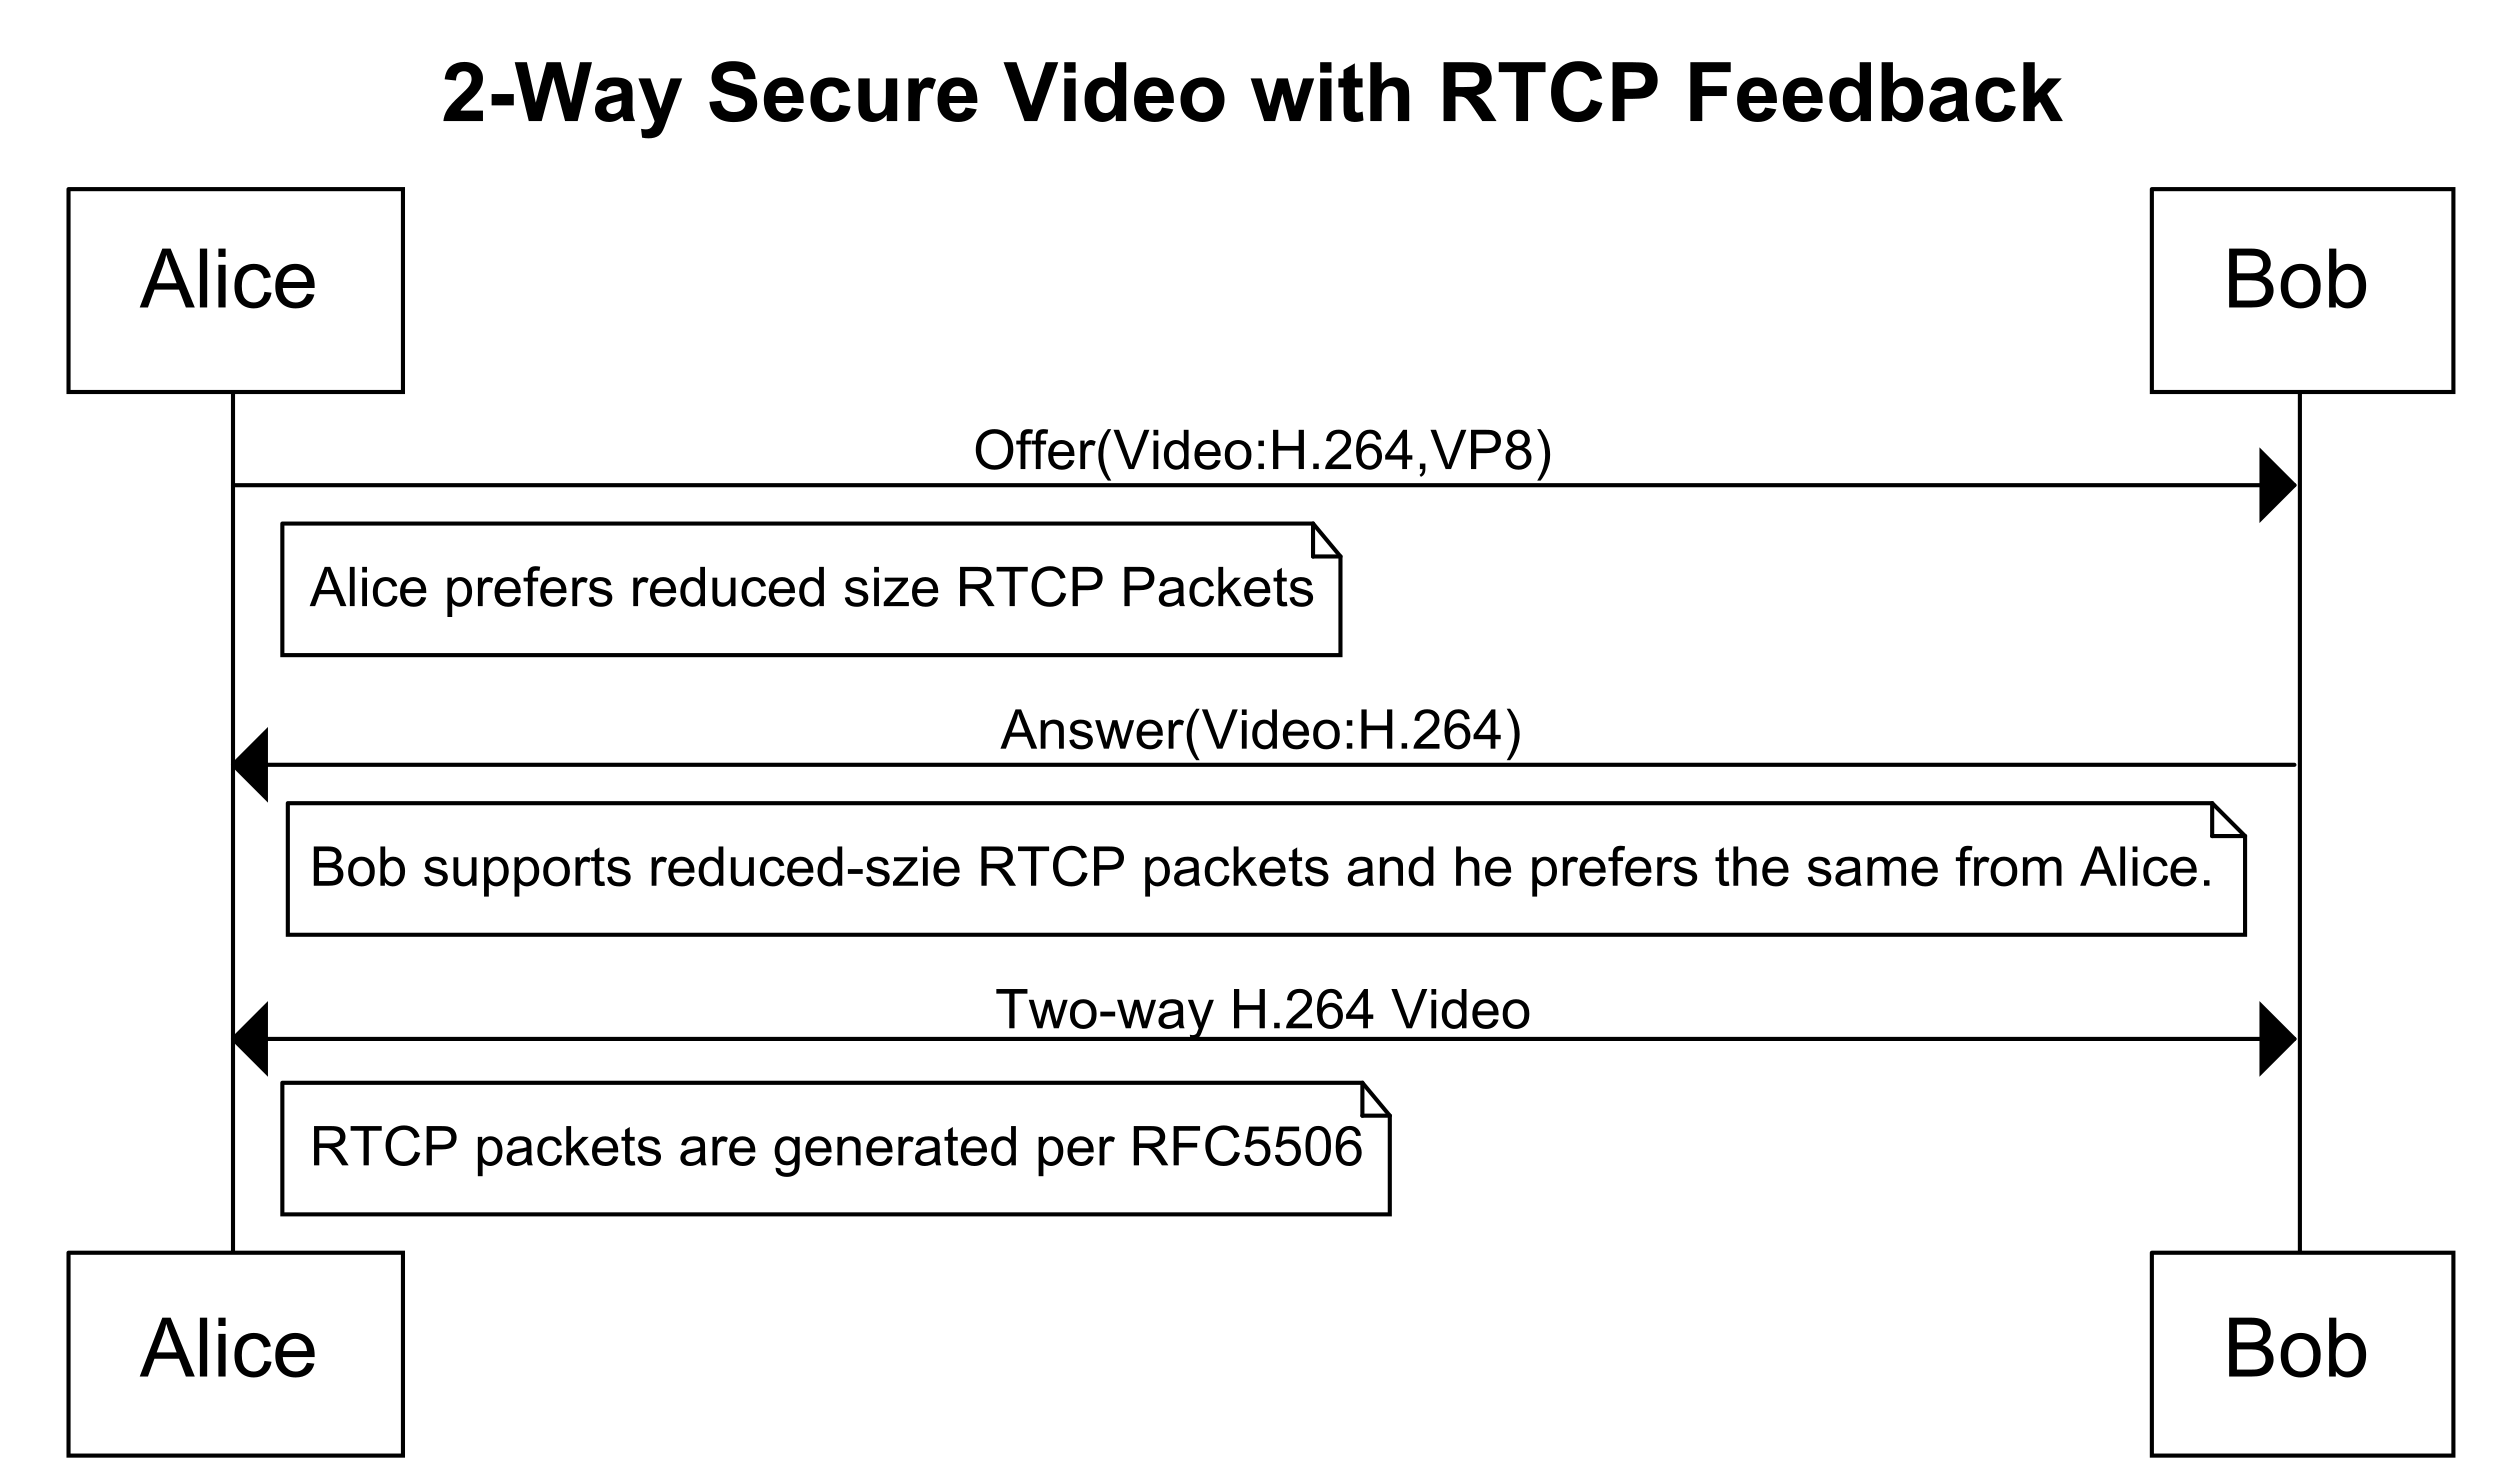 <?xml version="1.0" encoding="UTF-8"?>
<svg xmlns="http://www.w3.org/2000/svg" xmlns:xlink="http://www.w3.org/1999/xlink" width="456pt" height="270pt" viewBox="0 0 456 270" version="1.1">
<rect x="0" y="0" width="456" height="270" fill="#808080" stroke="none"/>
<defs>
<g>
<symbol overflow="visible" id="glyph0-0">
<path style="stroke:none;" d="M 1.875 0 L 1.875 -9.375 L 9.375 -9.375 L 9.375 0 L 1.875 0 Z M 2.109 -0.234 L 9.141 -0.234 L 9.141 -9.141 L 2.109 -9.141 L 2.109 -0.234 Z M 2.109 -0.234 "/>
</symbol>
<symbol overflow="visible" id="glyph0-1">
<path style="stroke:none;" d="M 7.594 -1.906 L 7.594 0 L 0.375 0 C 0.445 -0.715 0.676 -1.398 1.062 -2.047 C 1.457 -2.699 2.234 -3.562 3.391 -4.625 C 4.316 -5.488 4.883 -6.078 5.094 -6.391 C 5.371 -6.816 5.516 -7.234 5.516 -7.641 C 5.516 -8.098 5.387 -8.453 5.141 -8.703 C 4.898 -8.949 4.559 -9.078 4.125 -9.078 C 3.695 -9.078 3.352 -8.945 3.094 -8.688 C 2.844 -8.426 2.699 -7.992 2.672 -7.391 L 0.609 -7.609 C 0.73 -8.73 1.117 -9.539 1.766 -10.031 C 2.41 -10.527 3.219 -10.781 4.188 -10.781 C 5.238 -10.781 6.066 -10.492 6.672 -9.922 C 7.285 -9.348 7.594 -8.637 7.594 -7.797 C 7.594 -7.305 7.504 -6.84 7.328 -6.406 C 7.148 -5.969 6.871 -5.512 6.5 -5.047 C 6.25 -4.723 5.801 -4.262 5.156 -3.672 C 4.508 -3.078 4.098 -2.68 3.922 -2.484 C 3.742 -2.285 3.602 -2.09 3.5 -1.906 L 7.594 -1.906 Z M 7.594 -1.906 "/>
</symbol>
<symbol overflow="visible" id="glyph0-2">
<path style="stroke:none;" d="M 0.828 -2.859 L 0.828 -4.922 L 4.875 -4.922 L 4.875 -2.859 L 0.828 -2.859 Z M 0.828 -2.859 "/>
</symbol>
<symbol overflow="visible" id="glyph0-3">
<path style="stroke:none;" d="M 2.609 0 L 0.047 -10.734 L 2.266 -10.734 L 3.891 -3.359 L 5.859 -10.734 L 8.438 -10.734 L 10.312 -3.234 L 11.953 -10.734 L 14.141 -10.734 L 11.531 0 L 9.234 0 L 7.094 -8.031 L 4.969 0 L 2.609 0 Z M 2.609 0 "/>
</symbol>
<symbol overflow="visible" id="glyph0-4">
<path style="stroke:none;" d="M 2.609 -5.406 L 0.75 -5.75 C 0.957 -6.496 1.316 -7.051 1.828 -7.406 C 2.336 -7.77 3.098 -7.953 4.109 -7.953 C 5.035 -7.953 5.723 -7.84 6.172 -7.625 C 6.617 -7.406 6.93 -7.129 7.109 -6.797 C 7.293 -6.461 7.391 -5.848 7.391 -4.953 L 7.375 -2.562 C 7.375 -1.875 7.406 -1.367 7.469 -1.047 C 7.527 -0.723 7.656 -0.371 7.844 0 L 5.797 0 C 5.742 -0.133 5.68 -0.336 5.609 -0.609 C 5.566 -0.73 5.539 -0.812 5.531 -0.844 C 5.176 -0.508 4.793 -0.254 4.391 -0.078 C 3.992 0.086 3.57 0.172 3.125 0.172 C 2.32 0.172 1.684 -0.039 1.219 -0.469 C 0.758 -0.902 0.531 -1.457 0.531 -2.125 C 0.531 -2.559 0.633 -2.953 0.844 -3.297 C 1.059 -3.637 1.359 -3.898 1.734 -4.078 C 2.105 -4.262 2.656 -4.43 3.375 -4.578 C 4.332 -4.754 5 -4.922 5.375 -5.078 L 5.375 -5.281 C 5.375 -5.676 5.273 -5.957 5.078 -6.125 C 4.879 -6.289 4.508 -6.375 3.969 -6.375 C 3.602 -6.375 3.316 -6.301 3.109 -6.156 C 2.91 -6.02 2.742 -5.77 2.609 -5.406 Z M 5.375 -3.734 C 5.102 -3.648 4.68 -3.543 4.109 -3.422 C 3.547 -3.297 3.176 -3.176 3 -3.062 C 2.727 -2.875 2.594 -2.633 2.594 -2.344 C 2.594 -2.051 2.695 -1.801 2.906 -1.594 C 3.121 -1.383 3.398 -1.281 3.734 -1.281 C 4.105 -1.281 4.461 -1.398 4.797 -1.641 C 5.043 -1.824 5.207 -2.055 5.281 -2.328 C 5.34 -2.492 5.375 -2.828 5.375 -3.328 L 5.375 -3.734 Z M 5.375 -3.734 "/>
</symbol>
<symbol overflow="visible" id="glyph0-5">
<path style="stroke:none;" d="M 0.109 -7.781 L 2.297 -7.781 L 4.156 -2.25 L 5.969 -7.781 L 8.094 -7.781 L 5.359 -0.297 L 4.859 1.062 C 4.68 1.52 4.508 1.867 4.344 2.109 C 4.188 2.348 3.996 2.539 3.781 2.688 C 3.57 2.832 3.309 2.945 3 3.031 C 2.688 3.113 2.336 3.156 1.953 3.156 C 1.555 3.156 1.164 3.113 0.781 3.031 L 0.594 1.422 C 0.914 1.48 1.207 1.516 1.469 1.516 C 1.945 1.516 2.301 1.371 2.531 1.094 C 2.758 0.812 2.938 0.449 3.062 0.016 L 0.109 -7.781 Z M 0.109 -7.781 "/>
</symbol>
<symbol overflow="visible" id="glyph0-6">
<path style="stroke:none;" d=""/>
</symbol>
<symbol overflow="visible" id="glyph0-7">
<path style="stroke:none;" d="M 0.547 -3.5 L 2.656 -3.703 C 2.777 -2.992 3.035 -2.473 3.422 -2.141 C 3.805 -1.805 4.332 -1.641 5 -1.641 C 5.695 -1.641 6.223 -1.785 6.578 -2.078 C 6.93 -2.379 7.109 -2.727 7.109 -3.125 C 7.109 -3.371 7.027 -3.586 6.875 -3.766 C 6.727 -3.941 6.465 -4.098 6.094 -4.234 C 5.844 -4.316 5.262 -4.473 4.359 -4.703 C 3.203 -4.992 2.387 -5.348 1.922 -5.766 C 1.266 -6.355 0.938 -7.078 0.938 -7.922 C 0.938 -8.473 1.086 -8.984 1.391 -9.453 C 1.699 -9.93 2.148 -10.297 2.734 -10.547 C 3.316 -10.793 4.02 -10.922 4.844 -10.922 C 6.195 -10.922 7.211 -10.621 7.891 -10.031 C 8.566 -9.438 8.926 -8.648 8.969 -7.672 L 6.797 -7.578 C 6.703 -8.129 6.504 -8.523 6.203 -8.766 C 5.898 -9.004 5.441 -9.125 4.828 -9.125 C 4.191 -9.125 3.695 -8.992 3.344 -8.734 C 3.113 -8.566 3 -8.348 3 -8.078 C 3 -7.816 3.109 -7.598 3.328 -7.422 C 3.598 -7.191 4.258 -6.949 5.312 -6.703 C 6.371 -6.453 7.156 -6.191 7.656 -5.922 C 8.164 -5.66 8.562 -5.293 8.844 -4.828 C 9.121 -4.367 9.266 -3.801 9.266 -3.125 C 9.266 -2.508 9.09 -1.93 8.75 -1.391 C 8.414 -0.859 7.934 -0.461 7.312 -0.203 C 6.688 0.055 5.902 0.188 4.969 0.188 C 3.613 0.188 2.57 -0.125 1.844 -0.75 C 1.113 -1.371 0.68 -2.289 0.547 -3.5 Z M 0.547 -3.5 "/>
</symbol>
<symbol overflow="visible" id="glyph0-8">
<path style="stroke:none;" d="M 5.578 -2.469 L 7.625 -2.125 C 7.363 -1.375 6.945 -0.801 6.375 -0.406 C 5.812 -0.02 5.102 0.172 4.25 0.172 C 2.895 0.172 1.895 -0.27 1.25 -1.156 C 0.727 -1.863 0.469 -2.754 0.469 -3.828 C 0.469 -5.117 0.805 -6.129 1.484 -6.859 C 2.16 -7.586 3.016 -7.953 4.047 -7.953 C 5.199 -7.953 6.113 -7.566 6.781 -6.797 C 7.445 -6.035 7.762 -4.867 7.734 -3.297 L 2.578 -3.297 C 2.598 -2.68 2.766 -2.199 3.078 -1.859 C 3.398 -1.523 3.797 -1.359 4.266 -1.359 C 4.586 -1.359 4.859 -1.445 5.078 -1.625 C 5.293 -1.801 5.461 -2.082 5.578 -2.469 Z M 5.703 -4.562 C 5.68 -5.152 5.523 -5.602 5.234 -5.906 C 4.941 -6.215 4.586 -6.375 4.172 -6.375 C 3.723 -6.375 3.348 -6.211 3.047 -5.891 C 2.754 -5.555 2.613 -5.113 2.625 -4.562 L 5.703 -4.562 Z M 5.703 -4.562 "/>
</symbol>
<symbol overflow="visible" id="glyph0-9">
<path style="stroke:none;" d="M 7.859 -5.484 L 5.828 -5.109 C 5.766 -5.512 5.605 -5.816 5.359 -6.016 C 5.117 -6.223 4.805 -6.328 4.422 -6.328 C 3.91 -6.328 3.496 -6.148 3.188 -5.797 C 2.883 -5.453 2.734 -4.863 2.734 -4.031 C 2.734 -3.102 2.891 -2.445 3.203 -2.062 C 3.512 -1.688 3.93 -1.5 4.453 -1.5 C 4.848 -1.5 5.164 -1.609 5.406 -1.828 C 5.652 -2.055 5.832 -2.441 5.938 -2.984 L 7.969 -2.641 C 7.75 -1.711 7.34 -1.008 6.75 -0.531 C 6.156 -0.062 5.355 0.172 4.359 0.172 C 3.223 0.172 2.316 -0.188 1.641 -0.906 C 0.961 -1.621 0.625 -2.613 0.625 -3.875 C 0.625 -5.164 0.961 -6.164 1.641 -6.875 C 2.316 -7.59 3.234 -7.953 4.391 -7.953 C 5.336 -7.953 6.094 -7.746 6.656 -7.344 C 7.215 -6.938 7.617 -6.316 7.859 -5.484 Z M 7.859 -5.484 "/>
</symbol>
<symbol overflow="visible" id="glyph0-10">
<path style="stroke:none;" d="M 6.203 0 L 6.203 -1.172 C 5.91 -0.754 5.535 -0.426 5.078 -0.188 C 4.617 0.051 4.133 0.172 3.625 0.172 C 3.094 0.172 2.617 0.055 2.203 -0.172 C 1.797 -0.398 1.496 -0.723 1.312 -1.141 C 1.125 -1.555 1.031 -2.129 1.031 -2.859 L 1.031 -7.781 L 3.094 -7.781 L 3.094 -4.203 C 3.094 -3.109 3.129 -2.434 3.203 -2.188 C 3.273 -1.945 3.41 -1.754 3.609 -1.609 C 3.816 -1.461 4.07 -1.391 4.375 -1.391 C 4.727 -1.391 5.047 -1.484 5.328 -1.672 C 5.605 -1.867 5.797 -2.109 5.891 -2.391 C 5.992 -2.68 6.047 -3.383 6.047 -4.5 L 6.047 -7.781 L 8.109 -7.781 L 8.109 0 L 6.203 0 Z M 6.203 0 "/>
</symbol>
<symbol overflow="visible" id="glyph0-11">
<path style="stroke:none;" d="M 3.047 0 L 0.984 0 L 0.984 -7.781 L 2.906 -7.781 L 2.906 -6.672 C 3.227 -7.191 3.52 -7.535 3.781 -7.703 C 4.039 -7.867 4.336 -7.953 4.672 -7.953 C 5.137 -7.953 5.594 -7.82 6.031 -7.562 L 5.391 -5.766 C 5.047 -5.992 4.723 -6.109 4.422 -6.109 C 4.129 -6.109 3.883 -6.023 3.688 -5.859 C 3.488 -5.703 3.332 -5.414 3.219 -5 C 3.102 -4.594 3.047 -3.727 3.047 -2.406 L 3.047 0 Z M 3.047 0 "/>
</symbol>
<symbol overflow="visible" id="glyph0-12">
<path style="stroke:none;" d="M 3.828 0 L 0 -10.734 L 2.344 -10.734 L 5.062 -2.797 L 7.688 -10.734 L 9.984 -10.734 L 6.141 0 L 3.828 0 Z M 3.828 0 "/>
</symbol>
<symbol overflow="visible" id="glyph0-13">
<path style="stroke:none;" d="M 1.078 -8.828 L 1.078 -10.734 L 3.141 -10.734 L 3.141 -8.828 L 1.078 -8.828 Z M 1.078 0 L 1.078 -7.781 L 3.141 -7.781 L 3.141 0 L 1.078 0 Z M 1.078 0 "/>
</symbol>
<symbol overflow="visible" id="glyph0-14">
<path style="stroke:none;" d="M 8.203 0 L 6.297 0 L 6.297 -1.141 C 5.984 -0.691 5.605 -0.355 5.172 -0.141 C 4.742 0.066 4.309 0.172 3.875 0.172 C 2.977 0.172 2.207 -0.188 1.562 -0.906 C 0.926 -1.621 0.609 -2.629 0.609 -3.922 C 0.609 -5.23 0.914 -6.234 1.531 -6.922 C 2.152 -7.605 2.941 -7.953 3.891 -7.953 C 4.762 -7.953 5.52 -7.59 6.156 -6.875 L 6.156 -10.734 L 8.203 -10.734 L 8.203 0 Z M 2.719 -4.062 C 2.719 -3.227 2.832 -2.621 3.062 -2.25 C 3.395 -1.719 3.859 -1.453 4.453 -1.453 C 4.918 -1.453 5.32 -1.648 5.656 -2.047 C 5.988 -2.449 6.156 -3.055 6.156 -3.859 C 6.156 -4.754 5.992 -5.395 5.672 -5.781 C 5.348 -6.176 4.934 -6.375 4.438 -6.375 C 3.945 -6.375 3.535 -6.18 3.203 -5.797 C 2.879 -5.41 2.719 -4.832 2.719 -4.062 Z M 2.719 -4.062 "/>
</symbol>
<symbol overflow="visible" id="glyph0-15">
<path style="stroke:none;" d="M 0.594 -4 C 0.594 -4.684 0.758 -5.348 1.094 -5.984 C 1.434 -6.617 1.914 -7.102 2.531 -7.438 C 3.152 -7.777 3.848 -7.953 4.609 -7.953 C 5.785 -7.953 6.75 -7.566 7.5 -6.797 C 8.246 -6.035 8.625 -5.07 8.625 -3.906 C 8.625 -2.727 8.242 -1.754 7.484 -0.984 C 6.723 -0.211 5.77 0.172 4.625 0.172 C 3.906 0.172 3.223 0.008 2.578 -0.312 C 1.93 -0.633 1.434 -1.102 1.094 -1.719 C 0.758 -2.34 0.594 -3.102 0.594 -4 Z M 2.703 -3.891 C 2.703 -3.117 2.883 -2.523 3.25 -2.109 C 3.621 -1.703 4.078 -1.5 4.609 -1.5 C 5.148 -1.5 5.602 -1.703 5.969 -2.109 C 6.332 -2.523 6.516 -3.125 6.516 -3.906 C 6.516 -4.664 6.332 -5.25 5.969 -5.656 C 5.602 -6.07 5.148 -6.281 4.609 -6.281 C 4.078 -6.281 3.621 -6.07 3.25 -5.656 C 2.883 -5.25 2.703 -4.66 2.703 -3.891 Z M 2.703 -3.891 "/>
</symbol>
<symbol overflow="visible" id="glyph0-16">
<path style="stroke:none;" d="M 2.531 0 L 0.062 -7.781 L 2.062 -7.781 L 3.516 -2.688 L 4.859 -7.781 L 6.844 -7.781 L 8.141 -2.688 L 9.625 -7.781 L 11.656 -7.781 L 9.156 0 L 7.188 0 L 5.844 -5 L 4.531 0 L 2.531 0 Z M 2.531 0 "/>
</symbol>
<symbol overflow="visible" id="glyph0-17">
<path style="stroke:none;" d="M 4.641 -7.781 L 4.641 -6.141 L 3.234 -6.141 L 3.234 -3 C 3.234 -2.363 3.242 -1.992 3.266 -1.891 C 3.293 -1.785 3.359 -1.695 3.453 -1.625 C 3.555 -1.562 3.676 -1.531 3.812 -1.531 C 3.996 -1.531 4.273 -1.598 4.641 -1.734 L 4.812 -0.125 C 4.332 0.07 3.789 0.172 3.188 0.172 C 2.812 0.172 2.473 0.105 2.172 -0.016 C 1.879 -0.137 1.66 -0.301 1.516 -0.5 C 1.379 -0.695 1.285 -0.961 1.234 -1.297 C 1.191 -1.535 1.172 -2.02 1.172 -2.75 L 1.172 -6.141 L 0.234 -6.141 L 0.234 -7.781 L 1.172 -7.781 L 1.172 -9.328 L 3.234 -10.531 L 3.234 -7.781 L 4.641 -7.781 Z M 4.641 -7.781 "/>
</symbol>
<symbol overflow="visible" id="glyph0-18">
<path style="stroke:none;" d="M 3.125 -10.734 L 3.125 -6.797 C 3.789 -7.566 4.586 -7.953 5.516 -7.953 C 5.98 -7.953 6.406 -7.863 6.781 -7.688 C 7.164 -7.508 7.453 -7.285 7.641 -7.016 C 7.836 -6.742 7.973 -6.441 8.047 -6.109 C 8.117 -5.773 8.156 -5.258 8.156 -4.562 L 8.156 0 L 6.094 0 L 6.094 -4.109 C 6.094 -4.918 6.051 -5.438 5.969 -5.656 C 5.895 -5.871 5.758 -6.047 5.562 -6.172 C 5.363 -6.305 5.113 -6.375 4.812 -6.375 C 4.477 -6.375 4.176 -6.289 3.906 -6.125 C 3.633 -5.957 3.434 -5.707 3.312 -5.375 C 3.188 -5.039 3.125 -4.543 3.125 -3.891 L 3.125 0 L 1.062 0 L 1.062 -10.734 L 3.125 -10.734 Z M 3.125 -10.734 "/>
</symbol>
<symbol overflow="visible" id="glyph0-19">
<path style="stroke:none;" d="M 1.094 0 L 1.094 -10.734 L 5.656 -10.734 C 6.809 -10.734 7.645 -10.633 8.156 -10.438 C 8.676 -10.25 9.094 -9.902 9.406 -9.406 C 9.715 -8.914 9.875 -8.355 9.875 -7.734 C 9.875 -6.922 9.633 -6.246 9.156 -5.719 C 8.688 -5.195 7.98 -4.867 7.047 -4.734 C 7.512 -4.461 7.898 -4.16 8.203 -3.828 C 8.512 -3.504 8.926 -2.926 9.438 -2.094 L 10.75 0 L 8.156 0 L 6.594 -2.344 C 6.031 -3.176 5.645 -3.695 5.438 -3.906 C 5.238 -4.121 5.023 -4.273 4.797 -4.359 C 4.566 -4.441 4.199 -4.484 3.703 -4.484 L 3.266 -4.484 L 3.266 0 L 1.094 0 Z M 3.266 -6.203 L 4.875 -6.203 C 5.914 -6.203 6.562 -6.242 6.812 -6.328 C 7.07 -6.41 7.273 -6.562 7.422 -6.781 C 7.566 -6.996 7.641 -7.27 7.641 -7.594 C 7.641 -7.945 7.539 -8.234 7.344 -8.453 C 7.156 -8.68 6.887 -8.828 6.547 -8.891 C 6.367 -8.91 5.836 -8.922 4.953 -8.922 L 3.266 -8.922 L 3.266 -6.203 Z M 3.266 -6.203 "/>
</symbol>
<symbol overflow="visible" id="glyph0-20">
<path style="stroke:none;" d="M 3.516 0 L 3.516 -8.922 L 0.328 -8.922 L 0.328 -10.734 L 8.859 -10.734 L 8.859 -8.922 L 5.672 -8.922 L 5.672 0 L 3.516 0 Z M 3.516 0 "/>
</symbol>
<symbol overflow="visible" id="glyph0-21">
<path style="stroke:none;" d="M 7.969 -3.953 L 10.062 -3.281 C 9.738 -2.113 9.199 -1.242 8.453 -0.672 C 7.703 -0.098 6.754 0.188 5.609 0.188 C 4.18 0.188 3.004 -0.297 2.078 -1.266 C 1.16 -2.242 0.703 -3.582 0.703 -5.281 C 0.703 -7.059 1.164 -8.445 2.094 -9.438 C 3.02 -10.426 4.234 -10.922 5.734 -10.922 C 7.043 -10.922 8.113 -10.527 8.938 -9.75 C 9.426 -9.289 9.789 -8.633 10.031 -7.781 L 7.891 -7.266 C 7.766 -7.816 7.496 -8.254 7.094 -8.578 C 6.688 -8.898 6.195 -9.062 5.625 -9.062 C 4.832 -9.062 4.184 -8.773 3.688 -8.203 C 3.188 -7.641 2.938 -6.715 2.938 -5.438 C 2.938 -4.082 3.18 -3.113 3.672 -2.531 C 4.16 -1.957 4.797 -1.672 5.578 -1.672 C 6.16 -1.672 6.656 -1.852 7.062 -2.219 C 7.477 -2.582 7.781 -3.16 7.969 -3.953 Z M 7.969 -3.953 "/>
</symbol>
<symbol overflow="visible" id="glyph0-22">
<path style="stroke:none;" d="M 1.094 0 L 1.094 -10.734 L 4.578 -10.734 C 5.887 -10.734 6.75 -10.68 7.156 -10.578 C 7.77 -10.41 8.281 -10.055 8.688 -9.516 C 9.102 -8.984 9.312 -8.289 9.312 -7.438 C 9.312 -6.781 9.191 -6.223 8.953 -5.766 C 8.711 -5.316 8.41 -4.961 8.047 -4.703 C 7.68 -4.453 7.305 -4.285 6.922 -4.203 C 6.398 -4.098 5.648 -4.047 4.672 -4.047 L 3.266 -4.047 L 3.266 0 L 1.094 0 Z M 3.266 -8.922 L 3.266 -5.875 L 4.453 -5.875 C 5.305 -5.875 5.875 -5.93 6.156 -6.047 C 6.445 -6.16 6.672 -6.332 6.828 -6.562 C 6.992 -6.801 7.078 -7.082 7.078 -7.406 C 7.078 -7.789 6.961 -8.109 6.734 -8.359 C 6.504 -8.617 6.211 -8.781 5.859 -8.844 C 5.609 -8.895 5.09 -8.922 4.312 -8.922 L 3.266 -8.922 Z M 3.266 -8.922 "/>
</symbol>
<symbol overflow="visible" id="glyph0-23">
<path style="stroke:none;" d="M 1.109 0 L 1.109 -10.734 L 8.469 -10.734 L 8.469 -8.922 L 3.281 -8.922 L 3.281 -6.375 L 7.75 -6.375 L 7.75 -4.562 L 3.281 -4.562 L 3.281 0 L 1.109 0 Z M 1.109 0 "/>
</symbol>
<symbol overflow="visible" id="glyph0-24">
<path style="stroke:none;" d="M 0.984 0 L 0.984 -10.734 L 3.047 -10.734 L 3.047 -6.875 C 3.68 -7.59 4.43 -7.953 5.297 -7.953 C 6.242 -7.953 7.023 -7.605 7.641 -6.922 C 8.262 -6.234 8.578 -5.246 8.578 -3.969 C 8.578 -2.645 8.258 -1.621 7.625 -0.906 C 7 -0.188 6.23 0.172 5.328 0.172 C 4.891 0.172 4.449 0.059 4.016 -0.156 C 3.586 -0.371 3.215 -0.703 2.906 -1.141 L 2.906 0 L 0.984 0 Z M 3.031 -4.062 C 3.031 -3.25 3.156 -2.648 3.406 -2.266 C 3.77 -1.723 4.242 -1.453 4.828 -1.453 C 5.285 -1.453 5.672 -1.645 5.984 -2.031 C 6.305 -2.414 6.469 -3.031 6.469 -3.875 C 6.469 -4.758 6.305 -5.395 5.984 -5.781 C 5.672 -6.176 5.258 -6.375 4.75 -6.375 C 4.258 -6.375 3.848 -6.18 3.516 -5.797 C 3.191 -5.422 3.031 -4.84 3.031 -4.062 Z M 3.031 -4.062 "/>
</symbol>
<symbol overflow="visible" id="glyph0-25">
<path style="stroke:none;" d="M 1 0 L 1 -10.734 L 3.062 -10.734 L 3.062 -5.047 L 5.469 -7.781 L 8 -7.781 L 5.344 -4.938 L 8.203 0 L 5.984 0 L 4.016 -3.5 L 3.062 -2.484 L 3.062 0 L 1 0 Z M 1 0 "/>
</symbol>
<symbol overflow="visible" id="glyph1-0">
<path style="stroke:none;" d="M 1.875 0 L 1.875 -9.375 L 9.375 -9.375 L 9.375 0 L 1.875 0 Z M 2.109 -0.234 L 9.141 -0.234 L 9.141 -9.141 L 2.109 -9.141 L 2.109 -0.234 Z M 2.109 -0.234 "/>
</symbol>
<symbol overflow="visible" id="glyph1-1">
<path style="stroke:none;" d="M -0.016 0 L 4.109 -10.734 L 5.625 -10.734 L 10.031 0 L 8.406 0 L 7.156 -3.25 L 2.672 -3.25 L 1.484 0 L -0.016 0 Z M 3.078 -4.406 L 6.719 -4.406 L 5.594 -7.391 C 5.25 -8.285 4.992 -9.023 4.828 -9.609 C 4.691 -8.922 4.496 -8.238 4.25 -7.562 L 3.078 -4.406 Z M 3.078 -4.406 "/>
</symbol>
<symbol overflow="visible" id="glyph1-2">
<path style="stroke:none;" d="M 0.953 0 L 0.953 -10.734 L 2.281 -10.734 L 2.281 0 L 0.953 0 Z M 0.953 0 "/>
</symbol>
<symbol overflow="visible" id="glyph1-3">
<path style="stroke:none;" d="M 1 -9.219 L 1 -10.734 L 2.312 -10.734 L 2.312 -9.219 L 1 -9.219 Z M 1 0 L 1 -7.781 L 2.312 -7.781 L 2.312 0 L 1 0 Z M 1 0 "/>
</symbol>
<symbol overflow="visible" id="glyph1-4">
<path style="stroke:none;" d="M 6.062 -2.844 L 7.359 -2.688 C 7.223 -1.789 6.855 -1.086 6.266 -0.578 C 5.68 -0.078 4.965 0.172 4.125 0.172 C 3.062 0.172 2.207 -0.172 1.562 -0.859 C 0.914 -1.555 0.594 -2.555 0.594 -3.859 C 0.594 -4.699 0.727 -5.438 1 -6.062 C 1.277 -6.695 1.703 -7.172 2.266 -7.484 C 2.836 -7.793 3.457 -7.953 4.125 -7.953 C 4.965 -7.953 5.66 -7.738 6.203 -7.312 C 6.742 -6.883 7.086 -6.277 7.234 -5.5 L 5.953 -5.297 C 5.828 -5.816 5.605 -6.207 5.297 -6.469 C 4.992 -6.738 4.621 -6.875 4.188 -6.875 C 3.52 -6.875 2.977 -6.633 2.562 -6.156 C 2.145 -5.676 1.938 -4.918 1.938 -3.891 C 1.938 -2.848 2.133 -2.086 2.531 -1.609 C 2.934 -1.141 3.461 -0.906 4.109 -0.906 C 4.629 -0.906 5.062 -1.062 5.406 -1.375 C 5.746 -1.695 5.969 -2.188 6.062 -2.844 Z M 6.062 -2.844 "/>
</symbol>
<symbol overflow="visible" id="glyph1-5">
<path style="stroke:none;" d="M 6.312 -2.5 L 7.672 -2.344 C 7.461 -1.539 7.066 -0.918 6.484 -0.484 C 5.898 -0.047 5.152 0.172 4.25 0.172 C 3.113 0.172 2.211 -0.176 1.547 -0.875 C 0.879 -1.57 0.547 -2.555 0.547 -3.828 C 0.547 -5.129 0.883 -6.141 1.562 -6.859 C 2.238 -7.586 3.113 -7.953 4.188 -7.953 C 5.227 -7.953 6.078 -7.598 6.734 -6.891 C 7.387 -6.18 7.719 -5.184 7.719 -3.906 C 7.719 -3.82 7.719 -3.699 7.719 -3.547 L 1.906 -3.547 C 1.957 -2.691 2.195 -2.035 2.625 -1.578 C 3.059 -1.129 3.609 -0.906 4.266 -0.906 C 4.742 -0.906 5.156 -1.031 5.5 -1.281 C 5.84 -1.539 6.113 -1.945 6.312 -2.5 Z M 1.984 -4.641 L 6.328 -4.641 C 6.266 -5.293 6.098 -5.785 5.828 -6.109 C 5.41 -6.617 4.867 -6.875 4.203 -6.875 C 3.586 -6.875 3.07 -6.668 2.656 -6.266 C 2.25 -5.859 2.023 -5.316 1.984 -4.641 Z M 1.984 -4.641 "/>
</symbol>
<symbol overflow="visible" id="glyph1-6">
<path style="stroke:none;" d=""/>
</symbol>
<symbol overflow="visible" id="glyph1-7">
<path style="stroke:none;" d="M 1.094 0 L 1.094 -10.734 L 5.125 -10.734 C 5.945 -10.734 6.602 -10.621 7.094 -10.406 C 7.59 -10.188 7.984 -9.852 8.266 -9.406 C 8.543 -8.957 8.688 -8.48 8.688 -7.984 C 8.688 -7.523 8.559 -7.09 8.312 -6.688 C 8.062 -6.289 7.684 -5.965 7.188 -5.719 C 7.832 -5.52 8.328 -5.191 8.672 -4.734 C 9.023 -4.273 9.203 -3.73 9.203 -3.109 C 9.203 -2.609 9.09 -2.137 8.875 -1.703 C 8.664 -1.273 8.402 -0.941 8.094 -0.703 C 7.781 -0.473 7.387 -0.293 6.922 -0.172 C 6.453 -0.055 5.871 0 5.188 0 L 1.094 0 Z M 2.516 -6.219 L 4.844 -6.219 C 5.465 -6.219 5.922 -6.258 6.203 -6.344 C 6.555 -6.457 6.82 -6.641 7 -6.891 C 7.184 -7.137 7.281 -7.453 7.281 -7.828 C 7.281 -8.18 7.195 -8.492 7.031 -8.766 C 6.863 -9.035 6.617 -9.219 6.297 -9.312 C 5.984 -9.414 5.441 -9.469 4.672 -9.469 L 2.516 -9.469 L 2.516 -6.219 Z M 2.516 -1.266 L 5.188 -1.266 C 5.645 -1.266 5.969 -1.281 6.156 -1.312 C 6.488 -1.371 6.766 -1.473 6.984 -1.609 C 7.199 -1.742 7.379 -1.941 7.516 -2.203 C 7.66 -2.461 7.734 -2.766 7.734 -3.109 C 7.734 -3.512 7.629 -3.863 7.422 -4.156 C 7.223 -4.445 6.941 -4.648 6.578 -4.766 C 6.211 -4.887 5.684 -4.953 5 -4.953 L 2.516 -4.953 L 2.516 -1.266 Z M 2.516 -1.266 "/>
</symbol>
<symbol overflow="visible" id="glyph1-8">
<path style="stroke:none;" d="M 0.5 -3.891 C 0.5 -5.324 0.898 -6.395 1.703 -7.094 C 2.367 -7.664 3.18 -7.953 4.141 -7.953 C 5.211 -7.953 6.086 -7.602 6.766 -6.906 C 7.441 -6.207 7.781 -5.238 7.781 -4 C 7.781 -3 7.629 -2.211 7.328 -1.641 C 7.035 -1.066 6.598 -0.617 6.016 -0.297 C 5.441 0.012 4.816 0.172 4.141 0.172 C 3.055 0.172 2.176 -0.176 1.5 -0.875 C 0.832 -1.57 0.5 -2.578 0.5 -3.891 Z M 1.859 -3.891 C 1.859 -2.891 2.07 -2.137 2.5 -1.641 C 2.934 -1.148 3.484 -0.906 4.141 -0.906 C 4.793 -0.906 5.344 -1.156 5.781 -1.656 C 6.215 -2.152 6.438 -2.914 6.438 -3.938 C 6.438 -4.895 6.215 -5.617 5.781 -6.109 C 5.344 -6.605 4.793 -6.859 4.141 -6.859 C 3.484 -6.859 2.934 -6.613 2.5 -6.125 C 2.07 -5.633 1.859 -4.887 1.859 -3.891 Z M 1.859 -3.891 "/>
</symbol>
<symbol overflow="visible" id="glyph1-9">
<path style="stroke:none;" d="M 2.203 0 L 0.984 0 L 0.984 -10.734 L 2.297 -10.734 L 2.297 -6.906 C 2.855 -7.602 3.57 -7.953 4.438 -7.953 C 4.914 -7.953 5.367 -7.852 5.797 -7.656 C 6.223 -7.469 6.57 -7.195 6.844 -6.844 C 7.121 -6.5 7.344 -6.074 7.5 -5.578 C 7.652 -5.086 7.734 -4.559 7.734 -4 C 7.734 -2.664 7.398 -1.633 6.734 -0.906 C 6.078 -0.188 5.285 0.172 4.359 0.172 C 3.441 0.172 2.723 -0.207 2.203 -0.969 L 2.203 0 Z M 2.188 -3.953 C 2.188 -3.016 2.316 -2.336 2.578 -1.922 C 2.98 -1.242 3.539 -0.906 4.25 -0.906 C 4.832 -0.906 5.332 -1.156 5.75 -1.656 C 6.164 -2.152 6.375 -2.898 6.375 -3.891 C 6.375 -4.91 6.168 -5.66 5.766 -6.141 C 5.367 -6.629 4.883 -6.875 4.312 -6.875 C 3.738 -6.875 3.238 -6.621 2.812 -6.125 C 2.395 -5.625 2.188 -4.898 2.188 -3.953 Z M 2.188 -3.953 "/>
</symbol>
<symbol overflow="visible" id="glyph2-0">
<path style="stroke:none;" d="M 1.25 0 L 1.25 -6.25 L 6.25 -6.25 L 6.25 0 L 1.25 0 Z M 1.406 -0.156 L 6.094 -0.156 L 6.094 -6.094 L 1.406 -6.094 L 1.406 -0.156 Z M 1.406 -0.156 "/>
</symbol>
<symbol overflow="visible" id="glyph2-1">
<path style="stroke:none;" d="M 0.484 -3.484 C 0.484 -4.668 0.801 -5.598 1.438 -6.266 C 2.07 -6.941 2.895 -7.281 3.906 -7.281 C 4.57 -7.281 5.172 -7.121 5.703 -6.812 C 6.23 -6.5 6.633 -6.055 6.906 -5.484 C 7.184 -4.922 7.328 -4.277 7.328 -3.562 C 7.328 -2.844 7.18 -2.195 6.891 -1.625 C 6.598 -1.051 6.18 -0.613 5.641 -0.312 C 5.109 -0.02 4.527 0.125 3.906 0.125 C 3.227 0.125 2.621 -0.035 2.094 -0.359 C 1.562 -0.691 1.16 -1.141 0.891 -1.703 C 0.617 -2.262 0.484 -2.859 0.484 -3.484 Z M 1.453 -3.469 C 1.453 -2.602 1.688 -1.918 2.156 -1.422 C 2.621 -0.93 3.207 -0.688 3.906 -0.688 C 4.613 -0.688 5.195 -0.938 5.656 -1.438 C 6.121 -1.934 6.359 -2.648 6.359 -3.578 C 6.359 -4.16 6.258 -4.664 6.062 -5.094 C 5.863 -5.527 5.57 -5.867 5.188 -6.109 C 4.812 -6.348 4.387 -6.469 3.922 -6.469 C 3.242 -6.469 2.66 -6.238 2.172 -5.781 C 1.691 -5.32 1.453 -4.551 1.453 -3.469 Z M 1.453 -3.469 "/>
</symbol>
<symbol overflow="visible" id="glyph2-2">
<path style="stroke:none;" d="M 0.875 0 L 0.875 -4.5 L 0.094 -4.5 L 0.094 -5.188 L 0.875 -5.188 L 0.875 -5.734 C 0.875 -6.086 0.906 -6.348 0.969 -6.516 C 1.051 -6.742 1.195 -6.926 1.406 -7.062 C 1.621 -7.207 1.926 -7.281 2.312 -7.281 C 2.551 -7.281 2.82 -7.246 3.125 -7.188 L 3 -6.422 C 2.812 -6.449 2.633 -6.469 2.469 -6.469 C 2.207 -6.469 2.02 -6.41 1.906 -6.297 C 1.801 -6.191 1.75 -5.98 1.75 -5.672 L 1.75 -5.188 L 2.75 -5.188 L 2.75 -4.5 L 1.75 -4.5 L 1.75 0 L 0.875 0 Z M 0.875 0 "/>
</symbol>
<symbol overflow="visible" id="glyph2-3">
<path style="stroke:none;" d="M 4.203 -1.672 L 5.125 -1.562 C 4.977 -1.031 4.707 -0.613 4.312 -0.312 C 3.926 -0.02 3.434 0.125 2.844 0.125 C 2.082 0.125 1.477 -0.109 1.031 -0.578 C 0.582 -1.043 0.359 -1.703 0.359 -2.547 C 0.359 -3.418 0.582 -4.098 1.031 -4.578 C 1.488 -5.055 2.07 -5.297 2.781 -5.297 C 3.477 -5.297 4.047 -5.059 4.484 -4.594 C 4.918 -4.125 5.141 -3.461 5.141 -2.609 C 5.141 -2.555 5.141 -2.477 5.141 -2.375 L 1.281 -2.375 C 1.309 -1.801 1.469 -1.363 1.75 -1.062 C 2.039 -0.758 2.406 -0.609 2.844 -0.609 C 3.164 -0.609 3.441 -0.691 3.672 -0.859 C 3.898 -1.023 4.078 -1.297 4.203 -1.672 Z M 1.328 -3.094 L 4.219 -3.094 C 4.176 -3.527 4.066 -3.859 3.891 -4.078 C 3.609 -4.41 3.242 -4.578 2.797 -4.578 C 2.391 -4.578 2.051 -4.441 1.781 -4.172 C 1.508 -3.898 1.355 -3.539 1.328 -3.094 Z M 1.328 -3.094 "/>
</symbol>
<symbol overflow="visible" id="glyph2-4">
<path style="stroke:none;" d="M 0.656 0 L 0.656 -5.188 L 1.438 -5.188 L 1.438 -4.406 C 1.645 -4.77 1.832 -5.008 2 -5.125 C 2.164 -5.238 2.352 -5.297 2.562 -5.297 C 2.863 -5.297 3.164 -5.199 3.469 -5.016 L 3.172 -4.203 C 2.953 -4.324 2.73 -4.391 2.516 -4.391 C 2.328 -4.391 2.152 -4.332 2 -4.219 C 1.844 -4.102 1.73 -3.941 1.672 -3.734 C 1.578 -3.422 1.531 -3.082 1.531 -2.719 L 1.531 0 L 0.656 0 Z M 0.656 0 "/>
</symbol>
<symbol overflow="visible" id="glyph2-5">
<path style="stroke:none;" d="M 2.344 2.109 C 1.852 1.492 1.441 0.773 1.109 -0.047 C 0.773 -0.867 0.609 -1.719 0.609 -2.594 C 0.609 -3.363 0.734 -4.102 0.984 -4.812 C 1.273 -5.645 1.727 -6.469 2.344 -7.281 L 2.969 -7.281 C 2.57 -6.602 2.309 -6.117 2.188 -5.828 C 1.988 -5.379 1.832 -4.91 1.719 -4.422 C 1.582 -3.816 1.516 -3.207 1.516 -2.594 C 1.516 -1.02 2 0.547 2.969 2.109 L 2.344 2.109 Z M 2.344 2.109 "/>
</symbol>
<symbol overflow="visible" id="glyph2-6">
<path style="stroke:none;" d="M 2.812 0 L 0.047 -7.156 L 1.062 -7.156 L 2.938 -1.953 C 3.082 -1.535 3.207 -1.145 3.312 -0.781 C 3.414 -1.176 3.539 -1.566 3.688 -1.953 L 5.625 -7.156 L 6.594 -7.156 L 3.797 0 L 2.812 0 Z M 2.812 0 "/>
</symbol>
<symbol overflow="visible" id="glyph2-7">
<path style="stroke:none;" d="M 0.672 -6.141 L 0.672 -7.156 L 1.547 -7.156 L 1.547 -6.141 L 0.672 -6.141 Z M 0.672 0 L 0.672 -5.188 L 1.547 -5.188 L 1.547 0 L 0.672 0 Z M 0.672 0 "/>
</symbol>
<symbol overflow="visible" id="glyph2-8">
<path style="stroke:none;" d="M 4.031 0 L 4.031 -0.656 C 3.695 -0.133 3.211 0.125 2.578 0.125 C 2.16 0.125 1.773 0.008 1.422 -0.219 C 1.078 -0.445 0.809 -0.766 0.625 -1.172 C 0.438 -1.586 0.344 -2.062 0.344 -2.594 C 0.344 -3.102 0.426 -3.566 0.594 -3.984 C 0.77 -4.41 1.031 -4.734 1.375 -4.953 C 1.715 -5.18 2.102 -5.297 2.531 -5.297 C 2.84 -5.297 3.117 -5.227 3.359 -5.094 C 3.605 -4.969 3.812 -4.801 3.969 -4.594 L 3.969 -7.156 L 4.844 -7.156 L 4.844 0 L 4.031 0 Z M 1.25 -2.594 C 1.25 -1.926 1.383 -1.426 1.656 -1.094 C 1.934 -0.77 2.27 -0.609 2.656 -0.609 C 3.039 -0.609 3.363 -0.766 3.625 -1.078 C 3.895 -1.387 4.031 -1.867 4.031 -2.516 C 4.031 -3.223 3.895 -3.742 3.625 -4.078 C 3.352 -4.41 3.02 -4.578 2.625 -4.578 C 2.227 -4.578 1.898 -4.414 1.641 -4.094 C 1.379 -3.781 1.25 -3.277 1.25 -2.594 Z M 1.25 -2.594 "/>
</symbol>
<symbol overflow="visible" id="glyph2-9">
<path style="stroke:none;" d="M 0.328 -2.594 C 0.328 -3.551 0.598 -4.266 1.141 -4.734 C 1.574 -5.105 2.117 -5.297 2.766 -5.297 C 3.473 -5.297 4.051 -5.059 4.5 -4.594 C 4.957 -4.133 5.188 -3.492 5.188 -2.672 C 5.188 -2.004 5.086 -1.477 4.891 -1.094 C 4.691 -0.707 4.398 -0.402 4.016 -0.188 C 3.629 0.02 3.211 0.125 2.766 0.125 C 2.035 0.125 1.445 -0.109 1 -0.578 C 0.551 -1.043 0.328 -1.719 0.328 -2.594 Z M 1.234 -2.594 C 1.234 -1.926 1.379 -1.426 1.672 -1.094 C 1.961 -0.77 2.328 -0.609 2.766 -0.609 C 3.199 -0.609 3.562 -0.773 3.844 -1.109 C 4.133 -1.441 4.281 -1.945 4.281 -2.625 C 4.281 -3.258 4.133 -3.742 3.844 -4.078 C 3.551 -4.41 3.191 -4.578 2.766 -4.578 C 2.328 -4.578 1.961 -4.41 1.672 -4.078 C 1.379 -3.754 1.234 -3.258 1.234 -2.594 Z M 1.234 -2.594 "/>
</symbol>
<symbol overflow="visible" id="glyph2-10">
<path style="stroke:none;" d="M 0.906 -4.188 L 0.906 -5.188 L 1.906 -5.188 L 1.906 -4.188 L 0.906 -4.188 Z M 0.906 0 L 0.906 -1 L 1.906 -1 L 1.906 0 L 0.906 0 Z M 0.906 0 "/>
</symbol>
<symbol overflow="visible" id="glyph2-11">
<path style="stroke:none;" d="M 0.797 0 L 0.797 -7.156 L 1.75 -7.156 L 1.75 -4.219 L 5.469 -4.219 L 5.469 -7.156 L 6.422 -7.156 L 6.422 0 L 5.469 0 L 5.469 -3.375 L 1.75 -3.375 L 1.75 0 L 0.797 0 Z M 0.797 0 "/>
</symbol>
<symbol overflow="visible" id="glyph2-12">
<path style="stroke:none;" d="M 0.906 0 L 0.906 -1 L 1.906 -1 L 1.906 0 L 0.906 0 Z M 0.906 0 "/>
</symbol>
<symbol overflow="visible" id="glyph2-13">
<path style="stroke:none;" d="M 5.031 -0.844 L 5.031 0 L 0.297 0 C 0.297 -0.207 0.332 -0.41 0.406 -0.609 C 0.527 -0.93 0.723 -1.25 0.984 -1.562 C 1.242 -1.871 1.629 -2.234 2.141 -2.641 C 2.91 -3.285 3.43 -3.789 3.703 -4.156 C 3.98 -4.527 4.125 -4.883 4.125 -5.219 C 4.125 -5.57 3.996 -5.863 3.75 -6.094 C 3.5 -6.332 3.176 -6.453 2.781 -6.453 C 2.352 -6.453 2.008 -6.324 1.75 -6.078 C 1.5 -5.828 1.375 -5.477 1.375 -5.031 L 0.469 -5.125 C 0.527 -5.789 0.758 -6.301 1.156 -6.656 C 1.559 -7.008 2.109 -7.188 2.797 -7.188 C 3.48 -7.188 4.023 -6.992 4.422 -6.609 C 4.824 -6.234 5.031 -5.762 5.031 -5.203 C 5.031 -4.91 4.965 -4.621 4.844 -4.344 C 4.727 -4.07 4.535 -3.777 4.266 -3.469 C 3.992 -3.164 3.539 -2.746 2.906 -2.219 C 2.383 -1.781 2.043 -1.477 1.891 -1.312 C 1.742 -1.156 1.621 -0.996 1.531 -0.844 L 5.031 -0.844 Z M 5.031 -0.844 "/>
</symbol>
<symbol overflow="visible" id="glyph2-14">
<path style="stroke:none;" d="M 4.969 -5.406 L 4.109 -5.344 C 4.023 -5.684 3.91 -5.938 3.766 -6.094 C 3.523 -6.34 3.23 -6.469 2.891 -6.469 C 2.609 -6.469 2.363 -6.387 2.156 -6.234 C 1.875 -6.023 1.652 -5.727 1.5 -5.344 C 1.344 -4.957 1.258 -4.402 1.25 -3.688 C 1.457 -4.008 1.711 -4.25 2.016 -4.406 C 2.324 -4.559 2.648 -4.641 2.984 -4.641 C 3.574 -4.641 4.078 -4.418 4.484 -3.984 C 4.898 -3.555 5.109 -3.004 5.109 -2.328 C 5.109 -1.879 5.008 -1.461 4.812 -1.078 C 4.613 -0.691 4.34 -0.395 4 -0.188 C 3.664 0.02 3.285 0.125 2.859 0.125 C 2.129 0.125 1.527 -0.145 1.062 -0.688 C 0.602 -1.227 0.375 -2.113 0.375 -3.344 C 0.375 -4.727 0.629 -5.738 1.141 -6.375 C 1.586 -6.914 2.188 -7.188 2.938 -7.188 C 3.508 -7.188 3.973 -7.023 4.328 -6.703 C 4.691 -6.391 4.906 -5.957 4.969 -5.406 Z M 1.391 -2.312 C 1.391 -2.008 1.453 -1.715 1.578 -1.438 C 1.699 -1.164 1.879 -0.957 2.109 -0.812 C 2.348 -0.664 2.594 -0.594 2.844 -0.594 C 3.215 -0.594 3.535 -0.742 3.797 -1.047 C 4.066 -1.348 4.203 -1.754 4.203 -2.266 C 4.203 -2.762 4.066 -3.156 3.797 -3.438 C 3.535 -3.727 3.207 -3.875 2.812 -3.875 C 2.414 -3.875 2.074 -3.727 1.797 -3.438 C 1.523 -3.156 1.391 -2.777 1.391 -2.312 Z M 1.391 -2.312 "/>
</symbol>
<symbol overflow="visible" id="glyph2-15">
<path style="stroke:none;" d="M 3.234 0 L 3.234 -1.719 L 0.125 -1.719 L 0.125 -2.516 L 3.391 -7.156 L 4.109 -7.156 L 4.109 -2.516 L 5.078 -2.516 L 5.078 -1.719 L 4.109 -1.719 L 4.109 0 L 3.234 0 Z M 3.234 -2.516 L 3.234 -5.75 L 0.984 -2.516 L 3.234 -2.516 Z M 3.234 -2.516 "/>
</symbol>
<symbol overflow="visible" id="glyph2-16">
<path style="stroke:none;" d="M 0.891 0 L 0.891 -1 L 1.891 -1 L 1.891 0 C 1.891 0.363 1.82 0.66 1.688 0.891 C 1.562 1.117 1.355 1.297 1.078 1.422 L 0.828 1.047 C 1.012 0.961 1.148 0.836 1.234 0.672 C 1.324 0.516 1.379 0.289 1.391 0 L 0.891 0 Z M 0.891 0 "/>
</symbol>
<symbol overflow="visible" id="glyph2-17">
<path style="stroke:none;" d="M 0.766 0 L 0.766 -7.156 L 3.469 -7.156 C 3.945 -7.156 4.312 -7.133 4.562 -7.094 C 4.914 -7.031 5.207 -6.914 5.438 -6.75 C 5.676 -6.594 5.867 -6.363 6.016 -6.062 C 6.16 -5.77 6.234 -5.445 6.234 -5.094 C 6.234 -4.477 6.039 -3.957 5.656 -3.531 C 5.27 -3.113 4.57 -2.906 3.562 -2.906 L 1.719 -2.906 L 1.719 0 L 0.766 0 Z M 1.719 -3.75 L 3.562 -3.75 C 4.176 -3.75 4.613 -3.863 4.875 -4.094 C 5.133 -4.32 5.266 -4.645 5.266 -5.062 C 5.266 -5.363 5.184 -5.617 5.031 -5.828 C 4.883 -6.035 4.684 -6.176 4.438 -6.25 C 4.27 -6.289 3.973 -6.312 3.547 -6.312 L 1.719 -6.312 L 1.719 -3.75 Z M 1.719 -3.75 "/>
</symbol>
<symbol overflow="visible" id="glyph2-18">
<path style="stroke:none;" d="M 1.766 -3.875 C 1.398 -4.008 1.129 -4.203 0.953 -4.453 C 0.773 -4.699 0.688 -5 0.688 -5.344 C 0.688 -5.863 0.875 -6.301 1.25 -6.656 C 1.621 -7.008 2.125 -7.188 2.75 -7.188 C 3.371 -7.188 3.875 -7.004 4.25 -6.641 C 4.633 -6.273 4.828 -5.832 4.828 -5.312 C 4.828 -4.977 4.738 -4.684 4.562 -4.438 C 4.395 -4.195 4.133 -4.008 3.781 -3.875 C 4.215 -3.738 4.551 -3.508 4.781 -3.188 C 5.008 -2.863 5.125 -2.48 5.125 -2.047 C 5.125 -1.43 4.902 -0.914 4.469 -0.5 C 4.039 -0.082 3.473 0.125 2.766 0.125 C 2.055 0.125 1.48 -0.082 1.047 -0.5 C 0.617 -0.926 0.406 -1.453 0.406 -2.078 C 0.406 -2.535 0.52 -2.922 0.75 -3.234 C 0.988 -3.555 1.328 -3.77 1.766 -3.875 Z M 1.594 -5.375 C 1.594 -5.031 1.703 -4.746 1.922 -4.531 C 2.137 -4.32 2.422 -4.219 2.766 -4.219 C 3.105 -4.219 3.383 -4.32 3.594 -4.531 C 3.809 -4.746 3.922 -5.016 3.922 -5.328 C 3.922 -5.648 3.805 -5.922 3.578 -6.141 C 3.359 -6.355 3.086 -6.469 2.766 -6.469 C 2.422 -6.469 2.137 -6.355 1.922 -6.141 C 1.703 -5.93 1.594 -5.676 1.594 -5.375 Z M 1.312 -2.062 C 1.312 -1.812 1.367 -1.566 1.484 -1.328 C 1.605 -1.098 1.785 -0.914 2.016 -0.781 C 2.254 -0.656 2.508 -0.594 2.781 -0.594 C 3.195 -0.594 3.539 -0.727 3.812 -1 C 4.082 -1.27 4.219 -1.613 4.219 -2.031 C 4.219 -2.457 4.074 -2.805 3.797 -3.078 C 3.516 -3.355 3.164 -3.5 2.75 -3.5 C 2.332 -3.5 1.988 -3.363 1.719 -3.094 C 1.445 -2.82 1.312 -2.477 1.312 -2.062 Z M 1.312 -2.062 "/>
</symbol>
<symbol overflow="visible" id="glyph2-19">
<path style="stroke:none;" d="M 1.234 2.109 L 0.609 2.109 C 1.574 0.547 2.062 -1.02 2.062 -2.594 C 2.062 -3.195 1.992 -3.801 1.859 -4.406 C 1.742 -4.895 1.586 -5.363 1.391 -5.812 C 1.266 -6.102 1.004 -6.594 0.609 -7.281 L 1.234 -7.281 C 1.848 -6.469 2.301 -5.645 2.594 -4.812 C 2.84 -4.102 2.969 -3.363 2.969 -2.594 C 2.969 -1.719 2.793 -0.867 2.453 -0.047 C 2.117 0.773 1.711 1.492 1.234 2.109 Z M 1.234 2.109 "/>
</symbol>
<symbol overflow="visible" id="glyph2-20">
<path style="stroke:none;" d=""/>
</symbol>
<symbol overflow="visible" id="glyph2-21">
<path style="stroke:none;" d="M -0.016 0 L 2.734 -7.156 L 3.75 -7.156 L 6.688 0 L 5.609 0 L 4.766 -2.172 L 1.781 -2.172 L 0.984 0 L -0.016 0 Z M 2.047 -2.938 L 4.484 -2.938 L 3.734 -4.922 C 3.504 -5.523 3.332 -6.02 3.219 -6.406 C 3.133 -5.945 3.008 -5.492 2.844 -5.047 L 2.047 -2.938 Z M 2.047 -2.938 "/>
</symbol>
<symbol overflow="visible" id="glyph2-22">
<path style="stroke:none;" d="M 0.641 0 L 0.641 -7.156 L 1.516 -7.156 L 1.516 0 L 0.641 0 Z M 0.641 0 "/>
</symbol>
<symbol overflow="visible" id="glyph2-23">
<path style="stroke:none;" d="M 4.047 -1.906 L 4.906 -1.781 C 4.812 -1.188 4.566 -0.715 4.172 -0.375 C 3.785 -0.039 3.309 0.125 2.75 0.125 C 2.039 0.125 1.465 -0.109 1.031 -0.578 C 0.602 -1.043 0.391 -1.711 0.391 -2.578 C 0.391 -3.129 0.484 -3.613 0.672 -4.031 C 0.855 -4.457 1.141 -4.773 1.516 -4.984 C 1.887 -5.191 2.301 -5.297 2.75 -5.297 C 3.309 -5.297 3.77 -5.152 4.125 -4.875 C 4.488 -4.594 4.723 -4.184 4.828 -3.656 L 3.969 -3.531 C 3.883 -3.871 3.738 -4.133 3.531 -4.312 C 3.332 -4.488 3.082 -4.578 2.781 -4.578 C 2.344 -4.578 1.98 -4.414 1.703 -4.094 C 1.43 -3.781 1.297 -3.277 1.297 -2.594 C 1.297 -1.895 1.426 -1.387 1.688 -1.078 C 1.957 -0.766 2.305 -0.609 2.734 -0.609 C 3.074 -0.609 3.363 -0.711 3.594 -0.922 C 3.832 -1.129 3.984 -1.457 4.047 -1.906 Z M 4.047 -1.906 "/>
</symbol>
<symbol overflow="visible" id="glyph2-24">
<path style="stroke:none;" d="M 0.656 1.984 L 0.656 -5.188 L 1.453 -5.188 L 1.453 -4.516 C 1.648 -4.773 1.863 -4.969 2.094 -5.094 C 2.332 -5.227 2.625 -5.297 2.969 -5.297 C 3.402 -5.297 3.789 -5.18 4.125 -4.953 C 4.465 -4.734 4.723 -4.414 4.891 -4 C 5.066 -3.582 5.156 -3.121 5.156 -2.625 C 5.156 -2.102 5.059 -1.629 4.875 -1.203 C 4.688 -0.773 4.41 -0.445 4.047 -0.219 C 3.68 0.008 3.301 0.125 2.906 0.125 C 2.613 0.125 2.348 0.059 2.109 -0.062 C 1.879 -0.184 1.684 -0.344 1.531 -0.531 L 1.531 1.984 L 0.656 1.984 Z M 1.453 -2.562 C 1.453 -1.895 1.586 -1.398 1.859 -1.078 C 2.129 -0.766 2.457 -0.609 2.844 -0.609 C 3.227 -0.609 3.562 -0.77 3.844 -1.094 C 4.121 -1.426 4.266 -1.941 4.266 -2.641 C 4.266 -3.293 4.129 -3.785 3.859 -4.109 C 3.586 -4.441 3.258 -4.609 2.875 -4.609 C 2.5 -4.609 2.164 -4.43 1.875 -4.078 C 1.594 -3.734 1.453 -3.227 1.453 -2.562 Z M 1.453 -2.562 "/>
</symbol>
<symbol overflow="visible" id="glyph2-25">
<path style="stroke:none;" d="M 0.312 -1.547 L 1.172 -1.688 C 1.223 -1.332 1.359 -1.059 1.578 -0.875 C 1.805 -0.695 2.117 -0.609 2.516 -0.609 C 2.918 -0.609 3.223 -0.688 3.422 -0.844 C 3.617 -1.008 3.719 -1.207 3.719 -1.438 C 3.719 -1.633 3.629 -1.789 3.453 -1.906 C 3.328 -1.977 3.023 -2.078 2.547 -2.203 C 1.91 -2.355 1.465 -2.492 1.219 -2.609 C 0.969 -2.73 0.773 -2.898 0.641 -3.109 C 0.516 -3.316 0.453 -3.551 0.453 -3.812 C 0.453 -4.039 0.504 -4.254 0.609 -4.453 C 0.711 -4.648 0.859 -4.812 1.047 -4.938 C 1.18 -5.039 1.363 -5.125 1.594 -5.188 C 1.832 -5.258 2.086 -5.297 2.359 -5.297 C 2.762 -5.297 3.117 -5.238 3.422 -5.125 C 3.73 -5.008 3.961 -4.848 4.109 -4.641 C 4.262 -4.441 4.367 -4.176 4.422 -3.844 L 3.562 -3.734 C 3.52 -3.992 3.402 -4.195 3.219 -4.344 C 3.031 -4.496 2.762 -4.578 2.422 -4.578 C 2.023 -4.578 1.738 -4.508 1.562 -4.375 C 1.383 -4.25 1.297 -4.09 1.297 -3.906 C 1.297 -3.789 1.332 -3.691 1.406 -3.609 C 1.477 -3.516 1.594 -3.434 1.75 -3.375 C 1.832 -3.344 2.094 -3.262 2.531 -3.141 C 3.145 -2.973 3.57 -2.836 3.812 -2.734 C 4.059 -2.629 4.254 -2.473 4.391 -2.266 C 4.535 -2.066 4.609 -1.82 4.609 -1.531 C 4.609 -1.227 4.523 -0.945 4.359 -0.688 C 4.191 -0.438 3.945 -0.238 3.625 -0.094 C 3.301 0.051 2.934 0.125 2.531 0.125 C 1.852 0.125 1.336 -0.016 0.984 -0.297 C 0.629 -0.574 0.402 -0.992 0.312 -1.547 Z M 0.312 -1.547 "/>
</symbol>
<symbol overflow="visible" id="glyph2-26">
<path style="stroke:none;" d="M 4.062 0 L 4.062 -0.766 C 3.656 -0.172 3.102 0.125 2.406 0.125 C 2.102 0.125 1.816 0.066 1.547 -0.047 C 1.285 -0.168 1.086 -0.32 0.953 -0.5 C 0.828 -0.676 0.738 -0.895 0.688 -1.156 C 0.656 -1.32 0.641 -1.594 0.641 -1.969 L 0.641 -5.188 L 1.516 -5.188 L 1.516 -2.312 C 1.516 -1.852 1.535 -1.539 1.578 -1.375 C 1.629 -1.145 1.742 -0.961 1.922 -0.828 C 2.098 -0.703 2.32 -0.641 2.594 -0.641 C 2.852 -0.641 3.098 -0.707 3.328 -0.844 C 3.555 -0.977 3.719 -1.16 3.812 -1.391 C 3.914 -1.629 3.969 -1.969 3.969 -2.406 L 3.969 -5.188 L 4.844 -5.188 L 4.844 0 L 4.062 0 Z M 4.062 0 "/>
</symbol>
<symbol overflow="visible" id="glyph2-27">
<path style="stroke:none;" d="M 0.203 0 L 0.203 -0.719 L 3.5 -4.5 C 3.125 -4.477 2.789 -4.469 2.5 -4.469 L 0.391 -4.469 L 0.391 -5.188 L 4.625 -5.188 L 4.625 -4.609 L 1.828 -1.312 L 1.281 -0.719 C 1.676 -0.738 2.047 -0.75 2.391 -0.75 L 4.781 -0.75 L 4.781 0 L 0.203 0 Z M 0.203 0 "/>
</symbol>
<symbol overflow="visible" id="glyph2-28">
<path style="stroke:none;" d="M 0.781 0 L 0.781 -7.156 L 3.953 -7.156 C 4.598 -7.156 5.082 -7.086 5.406 -6.953 C 5.738 -6.828 6.004 -6.602 6.203 -6.281 C 6.41 -5.957 6.516 -5.598 6.516 -5.203 C 6.516 -4.691 6.348 -4.262 6.016 -3.922 C 5.68 -3.578 5.176 -3.352 4.5 -3.25 C 4.746 -3.133 4.938 -3.02 5.062 -2.906 C 5.34 -2.645 5.602 -2.324 5.844 -1.953 L 7.094 0 L 5.906 0 L 4.953 -1.484 C 4.68 -1.918 4.449 -2.25 4.266 -2.469 C 4.086 -2.695 3.926 -2.859 3.781 -2.953 C 3.645 -3.043 3.504 -3.109 3.359 -3.141 C 3.254 -3.16 3.074 -3.172 2.828 -3.172 L 1.734 -3.172 L 1.734 0 L 0.781 0 Z M 1.734 -4 L 3.766 -4 C 4.199 -4 4.539 -4.039 4.781 -4.125 C 5.027 -4.215 5.219 -4.363 5.344 -4.562 C 5.465 -4.758 5.531 -4.973 5.531 -5.203 C 5.531 -5.543 5.402 -5.828 5.156 -6.047 C 4.914 -6.262 4.527 -6.375 4 -6.375 L 1.734 -6.375 L 1.734 -4 Z M 1.734 -4 "/>
</symbol>
<symbol overflow="visible" id="glyph2-29">
<path style="stroke:none;" d="M 2.594 0 L 2.594 -6.312 L 0.234 -6.312 L 0.234 -7.156 L 5.906 -7.156 L 5.906 -6.312 L 3.547 -6.312 L 3.547 0 L 2.594 0 Z M 2.594 0 "/>
</symbol>
<symbol overflow="visible" id="glyph2-30">
<path style="stroke:none;" d="M 5.875 -2.516 L 6.828 -2.266 C 6.629 -1.492 6.27 -0.898 5.75 -0.484 C 5.238 -0.078 4.605 0.125 3.859 0.125 C 3.086 0.125 2.457 -0.031 1.969 -0.344 C 1.488 -0.664 1.121 -1.125 0.875 -1.719 C 0.625 -2.309 0.5 -2.953 0.5 -3.641 C 0.5 -4.379 0.641 -5.023 0.922 -5.578 C 1.211 -6.137 1.617 -6.562 2.141 -6.844 C 2.668 -7.133 3.25 -7.281 3.875 -7.281 C 4.59 -7.281 5.195 -7.098 5.688 -6.734 C 6.176 -6.367 6.516 -5.855 6.703 -5.203 L 5.766 -4.969 C 5.598 -5.488 5.355 -5.867 5.047 -6.109 C 4.734 -6.348 4.336 -6.469 3.859 -6.469 C 3.305 -6.469 2.84 -6.332 2.469 -6.062 C 2.102 -5.801 1.84 -5.445 1.688 -5 C 1.539 -4.562 1.469 -4.105 1.469 -3.641 C 1.469 -3.023 1.555 -2.488 1.734 -2.031 C 1.91 -1.582 2.188 -1.242 2.562 -1.016 C 2.934 -0.797 3.344 -0.688 3.781 -0.688 C 4.309 -0.688 4.758 -0.836 5.125 -1.141 C 5.496 -1.449 5.75 -1.91 5.875 -2.516 Z M 5.875 -2.516 "/>
</symbol>
<symbol overflow="visible" id="glyph2-31">
<path style="stroke:none;" d="M 4.047 -0.641 C 3.723 -0.359 3.41 -0.16 3.109 -0.047 C 2.805 0.066 2.48 0.125 2.141 0.125 C 1.566 0.125 1.121 -0.016 0.812 -0.297 C 0.508 -0.574 0.359 -0.938 0.359 -1.375 C 0.359 -1.621 0.414 -1.852 0.531 -2.062 C 0.645 -2.27 0.797 -2.438 0.984 -2.562 C 1.168 -2.695 1.383 -2.797 1.625 -2.859 C 1.789 -2.898 2.051 -2.941 2.406 -2.984 C 3.113 -3.066 3.633 -3.172 3.969 -3.297 C 3.969 -3.41 3.969 -3.484 3.969 -3.516 C 3.969 -3.879 3.883 -4.133 3.719 -4.281 C 3.5 -4.477 3.164 -4.578 2.719 -4.578 C 2.312 -4.578 2.008 -4.504 1.812 -4.359 C 1.613 -4.211 1.465 -3.957 1.375 -3.594 L 0.516 -3.703 C 0.586 -4.074 0.711 -4.375 0.891 -4.594 C 1.074 -4.82 1.336 -4.992 1.672 -5.109 C 2.012 -5.23 2.41 -5.297 2.859 -5.297 C 3.293 -5.297 3.648 -5.242 3.922 -5.141 C 4.199 -5.035 4.406 -4.902 4.531 -4.75 C 4.664 -4.594 4.758 -4.395 4.812 -4.156 C 4.84 -4.008 4.859 -3.738 4.859 -3.344 L 4.859 -2.172 C 4.859 -1.359 4.875 -0.84 4.906 -0.625 C 4.945 -0.406 5.023 -0.195 5.141 0 L 4.219 0 C 4.125 -0.184 4.066 -0.398 4.047 -0.641 Z M 3.969 -2.609 C 3.645 -2.473 3.164 -2.355 2.531 -2.266 C 2.176 -2.211 1.918 -2.152 1.766 -2.094 C 1.617 -2.031 1.504 -1.934 1.422 -1.812 C 1.336 -1.688 1.297 -1.543 1.297 -1.391 C 1.297 -1.16 1.383 -0.965 1.562 -0.812 C 1.738 -0.656 2 -0.578 2.344 -0.578 C 2.684 -0.578 2.988 -0.648 3.25 -0.797 C 3.508 -0.941 3.703 -1.145 3.828 -1.406 C 3.918 -1.602 3.969 -1.895 3.969 -2.281 L 3.969 -2.609 Z M 3.969 -2.609 "/>
</symbol>
<symbol overflow="visible" id="glyph2-32">
<path style="stroke:none;" d="M 0.672 0 L 0.672 -7.156 L 1.547 -7.156 L 1.547 -3.078 L 3.625 -5.188 L 4.766 -5.188 L 2.781 -3.266 L 4.969 0 L 3.875 0 L 2.156 -2.656 L 1.547 -2.062 L 1.547 0 L 0.672 0 Z M 0.672 0 "/>
</symbol>
<symbol overflow="visible" id="glyph2-33">
<path style="stroke:none;" d="M 2.578 -0.781 L 2.703 -0.016 C 2.453 0.035 2.23 0.062 2.047 0.062 C 1.723 0.062 1.473 0.012 1.297 -0.078 C 1.117 -0.18 0.992 -0.316 0.922 -0.484 C 0.859 -0.648 0.828 -0.992 0.828 -1.516 L 0.828 -4.5 L 0.172 -4.5 L 0.172 -5.188 L 0.828 -5.188 L 0.828 -6.469 L 1.688 -7 L 1.688 -5.188 L 2.578 -5.188 L 2.578 -4.5 L 1.688 -4.5 L 1.688 -1.469 C 1.688 -1.219 1.703 -1.055 1.734 -0.984 C 1.762 -0.91 1.816 -0.852 1.891 -0.812 C 1.961 -0.77 2.062 -0.75 2.188 -0.75 C 2.289 -0.75 2.422 -0.758 2.578 -0.781 Z M 2.578 -0.781 "/>
</symbol>
<symbol overflow="visible" id="glyph2-34">
<path style="stroke:none;" d="M 0.656 0 L 0.656 -5.188 L 1.453 -5.188 L 1.453 -4.453 C 1.824 -5.012 2.375 -5.297 3.094 -5.297 C 3.402 -5.297 3.691 -5.238 3.953 -5.125 C 4.223 -5.02 4.422 -4.871 4.547 -4.688 C 4.68 -4.508 4.773 -4.293 4.828 -4.047 C 4.855 -3.879 4.875 -3.59 4.875 -3.188 L 4.875 0 L 4 0 L 4 -3.156 C 4 -3.508 3.961 -3.773 3.891 -3.953 C 3.828 -4.129 3.707 -4.27 3.531 -4.375 C 3.352 -4.488 3.148 -4.547 2.922 -4.547 C 2.547 -4.547 2.215 -4.426 1.938 -4.188 C 1.664 -3.945 1.531 -3.492 1.531 -2.828 L 1.531 0 L 0.656 0 Z M 0.656 0 "/>
</symbol>
<symbol overflow="visible" id="glyph2-35">
<path style="stroke:none;" d="M 1.609 0 L 0.031 -5.188 L 0.938 -5.188 L 1.766 -2.188 L 2.078 -1.078 C 2.086 -1.129 2.176 -1.488 2.344 -2.156 L 3.172 -5.188 L 4.062 -5.188 L 4.844 -2.172 L 5.109 -1.188 L 5.406 -2.188 L 6.297 -5.188 L 7.141 -5.188 L 5.516 0 L 4.609 0 L 3.781 -3.109 L 3.578 -3.984 L 2.531 0 L 1.609 0 Z M 1.609 0 "/>
</symbol>
<symbol overflow="visible" id="glyph2-36">
<path style="stroke:none;" d="M 0.734 0 L 0.734 -7.156 L 3.422 -7.156 C 3.961 -7.156 4.398 -7.082 4.734 -6.938 C 5.066 -6.789 5.328 -6.566 5.516 -6.266 C 5.699 -5.973 5.797 -5.66 5.797 -5.328 C 5.797 -5.023 5.711 -4.738 5.547 -4.469 C 5.379 -4.195 5.129 -3.977 4.797 -3.812 C 5.223 -3.688 5.551 -3.465 5.781 -3.156 C 6.02 -2.852 6.141 -2.492 6.141 -2.078 C 6.141 -1.742 6.066 -1.43 5.922 -1.141 C 5.785 -0.848 5.613 -0.621 5.406 -0.469 C 5.195 -0.312 4.93 -0.191 4.609 -0.109 C 4.297 -0.035 3.914 0 3.469 0 L 0.734 0 Z M 1.688 -4.156 L 3.234 -4.156 C 3.648 -4.156 3.945 -4.18 4.125 -4.234 C 4.371 -4.305 4.555 -4.426 4.672 -4.594 C 4.793 -4.758 4.859 -4.969 4.859 -5.219 C 4.859 -5.457 4.801 -5.664 4.688 -5.844 C 4.57 -6.02 4.402 -6.141 4.188 -6.203 C 3.977 -6.273 3.617 -6.312 3.109 -6.312 L 1.688 -6.312 L 1.688 -4.156 Z M 1.688 -0.844 L 3.469 -0.844 C 3.77 -0.844 3.984 -0.852 4.109 -0.875 C 4.324 -0.914 4.508 -0.984 4.656 -1.078 C 4.801 -1.168 4.922 -1.301 5.016 -1.469 C 5.105 -1.645 5.156 -1.848 5.156 -2.078 C 5.156 -2.336 5.086 -2.566 4.953 -2.766 C 4.816 -2.961 4.621 -3.102 4.375 -3.188 C 4.133 -3.27 3.785 -3.312 3.328 -3.312 L 1.688 -3.312 L 1.688 -0.844 Z M 1.688 -0.844 "/>
</symbol>
<symbol overflow="visible" id="glyph2-37">
<path style="stroke:none;" d="M 1.469 0 L 0.656 0 L 0.656 -7.156 L 1.531 -7.156 L 1.531 -4.609 C 1.902 -5.066 2.379 -5.297 2.953 -5.297 C 3.273 -5.297 3.578 -5.23 3.859 -5.109 C 4.137 -4.984 4.375 -4.801 4.562 -4.562 C 4.746 -4.332 4.895 -4.051 5 -3.719 C 5.102 -3.395 5.156 -3.043 5.156 -2.672 C 5.156 -1.785 4.93 -1.098 4.484 -0.609 C 4.047 -0.117 3.52 0.125 2.906 0.125 C 2.301 0.125 1.82 -0.133 1.469 -0.656 L 1.469 0 Z M 1.453 -2.625 C 1.453 -2.008 1.539 -1.559 1.719 -1.281 C 1.988 -0.832 2.363 -0.609 2.844 -0.609 C 3.215 -0.609 3.547 -0.773 3.828 -1.109 C 4.105 -1.441 4.25 -1.938 4.25 -2.594 C 4.25 -3.27 4.113 -3.77 3.844 -4.094 C 3.582 -4.414 3.258 -4.578 2.875 -4.578 C 2.488 -4.578 2.152 -4.41 1.875 -4.078 C 1.594 -3.742 1.453 -3.258 1.453 -2.625 Z M 1.453 -2.625 "/>
</symbol>
<symbol overflow="visible" id="glyph2-38">
<path style="stroke:none;" d="M 0.312 -2.156 L 0.312 -3.031 L 3.016 -3.031 L 3.016 -2.156 L 0.312 -2.156 Z M 0.312 -2.156 "/>
</symbol>
<symbol overflow="visible" id="glyph2-39">
<path style="stroke:none;" d="M 0.656 0 L 0.656 -7.156 L 1.531 -7.156 L 1.531 -4.594 C 1.945 -5.059 2.469 -5.297 3.094 -5.297 C 3.477 -5.297 3.812 -5.215 4.094 -5.062 C 4.371 -4.914 4.578 -4.707 4.703 -4.438 C 4.824 -4.176 4.891 -3.789 4.891 -3.281 L 4.891 0 L 4 0 L 4 -3.281 C 4 -3.727 3.902 -4.051 3.719 -4.25 C 3.531 -4.445 3.258 -4.547 2.906 -4.547 C 2.645 -4.547 2.398 -4.477 2.172 -4.344 C 1.941 -4.207 1.773 -4.023 1.672 -3.797 C 1.578 -3.566 1.531 -3.246 1.531 -2.844 L 1.531 0 L 0.656 0 Z M 0.656 0 "/>
</symbol>
<symbol overflow="visible" id="glyph2-40">
<path style="stroke:none;" d="M 0.656 0 L 0.656 -5.188 L 1.453 -5.188 L 1.453 -4.453 C 1.605 -4.711 1.82 -4.914 2.094 -5.062 C 2.363 -5.215 2.672 -5.297 3.016 -5.297 C 3.398 -5.297 3.711 -5.215 3.953 -5.062 C 4.199 -4.906 4.379 -4.68 4.484 -4.391 C 4.887 -4.992 5.422 -5.297 6.078 -5.297 C 6.598 -5.297 6.992 -5.152 7.266 -4.875 C 7.543 -4.594 7.688 -4.152 7.688 -3.562 L 7.688 0 L 6.812 0 L 6.812 -3.266 C 6.812 -3.617 6.777 -3.875 6.719 -4.031 C 6.664 -4.184 6.559 -4.312 6.406 -4.406 C 6.258 -4.496 6.086 -4.547 5.891 -4.547 C 5.523 -4.547 5.223 -4.418 4.984 -4.172 C 4.742 -3.93 4.625 -3.543 4.625 -3.016 L 4.625 0 L 3.734 0 L 3.734 -3.375 C 3.734 -3.758 3.66 -4.051 3.516 -4.25 C 3.379 -4.445 3.148 -4.547 2.828 -4.547 C 2.578 -4.547 2.348 -4.477 2.141 -4.344 C 1.93 -4.219 1.773 -4.027 1.672 -3.781 C 1.578 -3.531 1.531 -3.164 1.531 -2.688 L 1.531 0 L 0.656 0 Z M 0.656 0 "/>
</symbol>
<symbol overflow="visible" id="glyph2-41">
<path style="stroke:none;" d="M 0.625 2 L 0.516 1.172 C 0.711 1.223 0.883 1.25 1.031 1.25 C 1.215 1.25 1.367 1.215 1.484 1.156 C 1.605 1.094 1.707 0.996 1.781 0.875 C 1.832 0.789 1.922 0.57 2.047 0.219 C 2.066 0.176 2.094 0.105 2.125 0.016 L 0.156 -5.188 L 1.109 -5.188 L 2.188 -2.188 C 2.32 -1.801 2.445 -1.398 2.562 -0.984 C 2.664 -1.387 2.785 -1.781 2.922 -2.156 L 4.031 -5.188 L 4.906 -5.188 L 2.938 0.094 C 2.727 0.652 2.566 1.047 2.453 1.266 C 2.297 1.555 2.113 1.77 1.906 1.906 C 1.707 2.039 1.465 2.109 1.188 2.109 C 1.02 2.109 0.832 2.07 0.625 2 Z M 0.625 2 "/>
</symbol>
<symbol overflow="visible" id="glyph2-42">
<path style="stroke:none;" d="M 0.5 0.438 L 1.359 0.562 C 1.387 0.82 1.488 1.016 1.656 1.141 C 1.871 1.293 2.172 1.375 2.547 1.375 C 2.949 1.375 3.266 1.289 3.484 1.125 C 3.699 0.969 3.852 0.742 3.938 0.453 C 3.977 0.273 4 -0.098 4 -0.672 C 3.613 -0.223 3.133 0 2.562 0 C 1.852 0 1.301 -0.254 0.906 -0.766 C 0.52 -1.285 0.328 -1.906 0.328 -2.625 C 0.328 -3.113 0.414 -3.566 0.594 -3.984 C 0.77 -4.41 1.023 -4.734 1.359 -4.953 C 1.699 -5.18 2.102 -5.297 2.562 -5.297 C 3.176 -5.297 3.68 -5.051 4.078 -4.562 L 4.078 -5.188 L 4.891 -5.188 L 4.891 -0.703 C 4.891 0.105 4.805 0.68 4.641 1.016 C 4.484 1.348 4.223 1.613 3.859 1.812 C 3.504 2.008 3.066 2.109 2.547 2.109 C 1.93 2.109 1.43 1.965 1.047 1.688 C 0.672 1.406 0.488 0.988 0.5 0.438 Z M 1.219 -2.688 C 1.219 -2.008 1.352 -1.512 1.625 -1.203 C 1.895 -0.891 2.234 -0.734 2.641 -0.734 C 3.043 -0.734 3.383 -0.883 3.656 -1.188 C 3.934 -1.496 4.078 -1.988 4.078 -2.656 C 4.078 -3.289 3.934 -3.77 3.656 -4.094 C 3.375 -4.414 3.027 -4.578 2.625 -4.578 C 2.238 -4.578 1.902 -4.414 1.625 -4.094 C 1.352 -3.781 1.219 -3.309 1.219 -2.688 Z M 1.219 -2.688 "/>
</symbol>
<symbol overflow="visible" id="glyph2-43">
<path style="stroke:none;" d="M 0.828 0 L 0.828 -7.156 L 5.656 -7.156 L 5.656 -6.312 L 1.766 -6.312 L 1.766 -4.094 L 5.125 -4.094 L 5.125 -3.25 L 1.766 -3.25 L 1.766 0 L 0.828 0 Z M 0.828 0 "/>
</symbol>
<symbol overflow="visible" id="glyph2-44">
<path style="stroke:none;" d="M 0.422 -1.875 L 1.344 -1.953 C 1.402 -1.504 1.562 -1.164 1.812 -0.938 C 2.059 -0.707 2.363 -0.594 2.719 -0.594 C 3.133 -0.594 3.488 -0.754 3.781 -1.078 C 4.082 -1.398 4.234 -1.82 4.234 -2.344 C 4.234 -2.84 4.09 -3.238 3.812 -3.531 C 3.531 -3.82 3.16 -3.969 2.703 -3.969 C 2.422 -3.969 2.164 -3.898 1.938 -3.766 C 1.707 -3.641 1.523 -3.477 1.391 -3.281 L 0.578 -3.391 L 1.266 -7.062 L 4.828 -7.062 L 4.828 -6.219 L 1.969 -6.219 L 1.578 -4.297 C 2.012 -4.598 2.469 -4.75 2.938 -4.75 C 3.559 -4.75 4.086 -4.527 4.516 -4.094 C 4.941 -3.664 5.156 -3.105 5.156 -2.422 C 5.156 -1.773 4.965 -1.215 4.594 -0.75 C 4.133 -0.164 3.508 0.125 2.719 0.125 C 2.062 0.125 1.523 -0.055 1.109 -0.422 C 0.703 -0.785 0.473 -1.27 0.422 -1.875 Z M 0.422 -1.875 "/>
</symbol>
<symbol overflow="visible" id="glyph2-45">
<path style="stroke:none;" d="M 0.422 -3.531 C 0.422 -4.371 0.504 -5.051 0.672 -5.562 C 0.848 -6.082 1.109 -6.484 1.453 -6.766 C 1.793 -7.043 2.227 -7.188 2.75 -7.188 C 3.133 -7.188 3.469 -7.105 3.75 -6.953 C 4.039 -6.797 4.281 -6.57 4.469 -6.281 C 4.664 -5.988 4.816 -5.633 4.922 -5.219 C 5.023 -4.801 5.078 -4.238 5.078 -3.531 C 5.078 -2.688 4.988 -2.004 4.812 -1.484 C 4.645 -0.973 4.387 -0.574 4.047 -0.297 C 3.703 -0.016 3.27 0.125 2.75 0.125 C 2.062 0.125 1.52 -0.125 1.125 -0.625 C 0.656 -1.215 0.422 -2.188 0.422 -3.531 Z M 1.312 -3.531 C 1.312 -2.352 1.445 -1.566 1.719 -1.172 C 1.996 -0.785 2.344 -0.594 2.75 -0.594 C 3.152 -0.594 3.492 -0.785 3.766 -1.172 C 4.043 -1.566 4.188 -2.352 4.188 -3.531 C 4.188 -4.707 4.043 -5.488 3.766 -5.875 C 3.492 -6.258 3.148 -6.453 2.734 -6.453 C 2.336 -6.453 2.012 -6.285 1.766 -5.953 C 1.461 -5.516 1.312 -4.707 1.312 -3.531 Z M 1.312 -3.531 "/>
</symbol>
</g>
</defs>
<g id="surface0">
<path style=" stroke:none;fill-rule:nonzero;fill:rgb(100%,100%,100%);fill-opacity:1;" d="M -0.5 -0.5 L 459.5 -0.5 L 459.5 273.5 L -0.5 273.5 Z M -0.5 -0.5 "/>
<g style="fill:rgb(0%,0%,0%);fill-opacity:1;">
  <use xlink:href="#glyph0-1" x="80.5" y="22.078"/>
  <use xlink:href="#glyph0-2" x="88.842" y="22.078"/>
  <use xlink:href="#glyph0-3" x="93.837" y="22.078"/>
  <use xlink:href="#glyph0-4" x="107.995" y="22.078"/>
  <use xlink:href="#glyph0-5" x="116.337" y="22.078"/>
  <use xlink:href="#glyph0-6" x="124.68" y="22.078"/>
  <use xlink:href="#glyph0-7" x="128.847" y="22.078"/>
  <use xlink:href="#glyph0-8" x="138.852" y="22.078"/>
  <use xlink:href="#glyph0-9" x="147.194" y="22.078"/>
  <use xlink:href="#glyph0-10" x="155.537" y="22.078"/>
  <use xlink:href="#glyph0-11" x="164.699" y="22.078"/>
  <use xlink:href="#glyph0-8" x="170.537" y="22.078"/>
  <use xlink:href="#glyph0-6" x="178.879" y="22.078"/>
  <use xlink:href="#glyph0-12" x="183.046" y="22.078"/>
  <use xlink:href="#glyph0-13" x="193.051" y="22.078"/>
  <use xlink:href="#glyph0-14" x="197.219" y="22.078"/>
  <use xlink:href="#glyph0-8" x="206.381" y="22.078"/>
  <use xlink:href="#glyph0-15" x="214.724" y="22.078"/>
  <use xlink:href="#glyph0-6" x="223.886" y="22.078"/>
  <use xlink:href="#glyph0-16" x="228.054" y="22.078"/>
  <use xlink:href="#glyph0-13" x="239.721" y="22.078"/>
  <use xlink:href="#glyph0-17" x="243.889" y="22.078"/>
  <use xlink:href="#glyph0-18" x="248.884" y="22.078"/>
  <use xlink:href="#glyph0-6" x="258.046" y="22.078"/>
  <use xlink:href="#glyph0-19" x="262.214" y="22.078"/>
  <use xlink:href="#glyph0-20" x="273.046" y="22.078"/>
  <use xlink:href="#glyph0-21" x="282.209" y="22.078"/>
  <use xlink:href="#glyph0-22" x="293.042" y="22.078"/>
  <use xlink:href="#glyph0-6" x="303.046" y="22.078"/>
  <use xlink:href="#glyph0-23" x="307.214" y="22.078"/>
  <use xlink:href="#glyph0-8" x="316.376" y="22.078"/>
  <use xlink:href="#glyph0-8" x="324.719" y="22.078"/>
  <use xlink:href="#glyph0-14" x="333.061" y="22.078"/>
  <use xlink:href="#glyph0-24" x="342.224" y="22.078"/>
  <use xlink:href="#glyph0-4" x="351.386" y="22.078"/>
  <use xlink:href="#glyph0-9" x="359.729" y="22.078"/>
  <use xlink:href="#glyph0-25" x="368.071" y="22.078"/>
  <use xlink:href="#glyph0-6" x="376.413" y="22.078"/>
</g>
<path style="fill:none;stroke-width:1;stroke-linecap:round;stroke-linejoin:miter;stroke:rgb(0%,0%,0%);stroke-opacity:1;stroke-miterlimit:10;" d="M 56.667 92.667 L 56.667 304.667 " transform="matrix(0.75,0,0,0.75,0,0)"/>
<path style="fill-rule:nonzero;fill:rgb(100%,100%,100%);fill-opacity:1;stroke-width:1;stroke-linecap:round;stroke-linejoin:miter;stroke:rgb(0%,0%,0%);stroke-opacity:1;stroke-miterlimit:10;" d="M 16.667 46 L 98 46 L 98 46 L 98 95.333 L 98 95.333 L 16.667 95.333 L 16.667 95.333 L 16.667 46 L 16.667 46 " transform="matrix(0.75,0,0,0.75,0,0)"/>
<g style="fill:rgb(0%,0%,0%);fill-opacity:1;">
  <use xlink:href="#glyph1-1" x="25.5" y="56.078"/>
  <use xlink:href="#glyph1-2" x="35.505" y="56.078"/>
  <use xlink:href="#glyph1-3" x="38.837" y="56.078"/>
  <use xlink:href="#glyph1-4" x="42.17" y="56.078"/>
  <use xlink:href="#glyph1-5" x="49.67" y="56.078"/>
  <use xlink:href="#glyph1-6" x="58.012" y="56.078"/>
</g>
<path style="fill-rule:nonzero;fill:rgb(100%,100%,100%);fill-opacity:1;stroke-width:1;stroke-linecap:round;stroke-linejoin:miter;stroke:rgb(0%,0%,0%);stroke-opacity:1;stroke-miterlimit:10;" d="M 16.667 304.667 L 98 304.667 L 98 304.667 L 98 354 L 98 354 L 16.667 354 L 16.667 354 L 16.667 304.667 L 16.667 304.667 " transform="matrix(0.75,0,0,0.75,0,0)"/>
<g style="fill:rgb(0%,0%,0%);fill-opacity:1;">
  <use xlink:href="#glyph1-1" x="25.5" y="251.078"/>
  <use xlink:href="#glyph1-2" x="35.505" y="251.078"/>
  <use xlink:href="#glyph1-3" x="38.837" y="251.078"/>
  <use xlink:href="#glyph1-4" x="42.17" y="251.078"/>
  <use xlink:href="#glyph1-5" x="49.67" y="251.078"/>
  <use xlink:href="#glyph1-6" x="58.012" y="251.078"/>
</g>
<path style="fill:none;stroke-width:1;stroke-linecap:round;stroke-linejoin:miter;stroke:rgb(0%,0%,0%);stroke-opacity:1;stroke-miterlimit:10;" d="M 559.333 92.667 L 559.333 304.667 " transform="matrix(0.75,0,0,0.75,0,0)"/>
<path style="fill-rule:nonzero;fill:rgb(100%,100%,100%);fill-opacity:1;stroke-width:1;stroke-linecap:round;stroke-linejoin:miter;stroke:rgb(0%,0%,0%);stroke-opacity:1;stroke-miterlimit:10;" d="M 523.333 46 L 596.667 46 L 596.667 46 L 596.667 95.333 L 596.667 95.333 L 523.333 95.333 L 523.333 95.333 L 523.333 46 L 523.333 46 " transform="matrix(0.75,0,0,0.75,0,0)"/>
<g style="fill:rgb(0%,0%,0%);fill-opacity:1;">
  <use xlink:href="#glyph1-7" x="405.5" y="56.078"/>
  <use xlink:href="#glyph1-8" x="415.505" y="56.078"/>
  <use xlink:href="#glyph1-9" x="423.847" y="56.078"/>
  <use xlink:href="#glyph1-6" x="432.189" y="56.078"/>
</g>
<path style="fill-rule:nonzero;fill:rgb(100%,100%,100%);fill-opacity:1;stroke-width:1;stroke-linecap:round;stroke-linejoin:miter;stroke:rgb(0%,0%,0%);stroke-opacity:1;stroke-miterlimit:10;" d="M 523.333 304.667 L 596.667 304.667 L 596.667 304.667 L 596.667 354 L 596.667 354 L 523.333 354 L 523.333 354 L 523.333 304.667 L 523.333 304.667 " transform="matrix(0.75,0,0,0.75,0,0)"/>
<g style="fill:rgb(0%,0%,0%);fill-opacity:1;">
  <use xlink:href="#glyph1-7" x="405.5" y="251.078"/>
  <use xlink:href="#glyph1-8" x="415.505" y="251.078"/>
  <use xlink:href="#glyph1-9" x="423.847" y="251.078"/>
  <use xlink:href="#glyph1-6" x="432.189" y="251.078"/>
</g>
<path style=" stroke:none;fill-rule:nonzero;fill:rgb(100%,100%,100%);fill-opacity:1;" d="M 177.5 76.5 L 283.105 76.5 L 283.105 87.672 L 177.5 87.672 Z M 177.5 76.5 "/>
<g style="fill:rgb(0%,0%,0%);fill-opacity:1;">
  <use xlink:href="#glyph2-1" x="177.5" y="85.555"/>
  <use xlink:href="#glyph2-2" x="185.278" y="85.555"/>
  <use xlink:href="#glyph2-2" x="188.057" y="85.555"/>
  <use xlink:href="#glyph2-3" x="190.835" y="85.555"/>
  <use xlink:href="#glyph2-4" x="196.396" y="85.555"/>
  <use xlink:href="#glyph2-5" x="199.727" y="85.555"/>
  <use xlink:href="#glyph2-6" x="203.057" y="85.555"/>
  <use xlink:href="#glyph2-7" x="209.727" y="85.555"/>
  <use xlink:href="#glyph2-8" x="211.948" y="85.555"/>
  <use xlink:href="#glyph2-3" x="217.51" y="85.555"/>
  <use xlink:href="#glyph2-9" x="223.071" y="85.555"/>
  <use xlink:href="#glyph2-10" x="228.633" y="85.555"/>
  <use xlink:href="#glyph2-11" x="231.411" y="85.555"/>
  <use xlink:href="#glyph2-12" x="238.633" y="85.555"/>
  <use xlink:href="#glyph2-13" x="241.411" y="85.555"/>
  <use xlink:href="#glyph2-14" x="246.973" y="85.555"/>
  <use xlink:href="#glyph2-15" x="252.534" y="85.555"/>
  <use xlink:href="#glyph2-16" x="258.096" y="85.555"/>
  <use xlink:href="#glyph2-6" x="260.874" y="85.555"/>
  <use xlink:href="#glyph2-17" x="267.544" y="85.555"/>
  <use xlink:href="#glyph2-18" x="274.214" y="85.555"/>
  <use xlink:href="#glyph2-19" x="279.775" y="85.555"/>
  <use xlink:href="#glyph2-20" x="283.105" y="85.555"/>
</g>
<path style="fill:none;stroke-width:1;stroke-linecap:round;stroke-linejoin:miter;stroke:rgb(0%,0%,0%);stroke-opacity:1;stroke-miterlimit:10;" d="M 56.667 118 L 558 118 " transform="matrix(0.75,0,0,0.75,0,0)"/>
<path style="fill-rule:nonzero;fill:rgb(0%,0%,0%);fill-opacity:1;stroke-width:1;stroke-linecap:round;stroke-linejoin:miter;stroke:rgb(0%,0%,0%);stroke-opacity:1;stroke-miterlimit:10;" d="M 558 118 L 550 110 L 550 118 L 550 126 L 558 118 " transform="matrix(0.75,0,0,0.75,0,0)"/>
<path style="fill-rule:nonzero;fill:rgb(100%,100%,100%);fill-opacity:1;stroke-width:1;stroke-linecap:round;stroke-linejoin:miter;stroke:rgb(0%,0%,0%);stroke-opacity:1;stroke-miterlimit:10;" d="M 68.667 127.333 L 319.333 127.333 L 326 135.333 L 326 159.333 L 68.667 159.333 L 68.667 127.333 " transform="matrix(0.75,0,0,0.75,0,0)"/>
<path style="fill:none;stroke-width:1;stroke-linecap:round;stroke-linejoin:miter;stroke:rgb(0%,0%,0%);stroke-opacity:1;stroke-miterlimit:10;" d="M 319.333 127.333 L 319.333 135.333 " transform="matrix(0.75,0,0,0.75,0,0)"/>
<path style="fill:none;stroke-width:1;stroke-linecap:round;stroke-linejoin:miter;stroke:rgb(0%,0%,0%);stroke-opacity:1;stroke-miterlimit:10;" d="M 319.333 135.333 L 326 135.333 " transform="matrix(0.75,0,0,0.75,0,0)"/>
<g style="fill:rgb(0%,0%,0%);fill-opacity:1;">
  <use xlink:href="#glyph2-21" x="56.5" y="110.555"/>
  <use xlink:href="#glyph2-22" x="63.17" y="110.555"/>
  <use xlink:href="#glyph2-7" x="65.392" y="110.555"/>
  <use xlink:href="#glyph2-23" x="67.613" y="110.555"/>
  <use xlink:href="#glyph2-3" x="72.613" y="110.555"/>
  <use xlink:href="#glyph2-20" x="78.175" y="110.555"/>
  <use xlink:href="#glyph2-24" x="80.953" y="110.555"/>
  <use xlink:href="#glyph2-4" x="86.515" y="110.555"/>
  <use xlink:href="#glyph2-3" x="89.845" y="110.555"/>
  <use xlink:href="#glyph2-2" x="95.406" y="110.555"/>
  <use xlink:href="#glyph2-3" x="98.185" y="110.555"/>
  <use xlink:href="#glyph2-4" x="103.746" y="110.555"/>
  <use xlink:href="#glyph2-25" x="107.076" y="110.555"/>
  <use xlink:href="#glyph2-20" x="112.076" y="110.555"/>
  <use xlink:href="#glyph2-4" x="114.854" y="110.555"/>
  <use xlink:href="#glyph2-3" x="118.185" y="110.555"/>
  <use xlink:href="#glyph2-8" x="123.746" y="110.555"/>
  <use xlink:href="#glyph2-26" x="129.308" y="110.555"/>
  <use xlink:href="#glyph2-23" x="134.869" y="110.555"/>
  <use xlink:href="#glyph2-3" x="139.869" y="110.555"/>
  <use xlink:href="#glyph2-8" x="145.431" y="110.555"/>
  <use xlink:href="#glyph2-20" x="150.992" y="110.555"/>
  <use xlink:href="#glyph2-25" x="153.771" y="110.555"/>
  <use xlink:href="#glyph2-7" x="158.771" y="110.555"/>
  <use xlink:href="#glyph2-27" x="160.992" y="110.555"/>
  <use xlink:href="#glyph2-3" x="165.992" y="110.555"/>
  <use xlink:href="#glyph2-20" x="171.554" y="110.555"/>
  <use xlink:href="#glyph2-28" x="174.332" y="110.555"/>
  <use xlink:href="#glyph2-29" x="181.554" y="110.555"/>
  <use xlink:href="#glyph2-30" x="187.662" y="110.555"/>
  <use xlink:href="#glyph2-17" x="194.884" y="110.555"/>
  <use xlink:href="#glyph2-20" x="201.554" y="110.555"/>
  <use xlink:href="#glyph2-17" x="204.332" y="110.555"/>
  <use xlink:href="#glyph2-31" x="211.002" y="110.555"/>
  <use xlink:href="#glyph2-23" x="216.563" y="110.555"/>
  <use xlink:href="#glyph2-32" x="221.563" y="110.555"/>
  <use xlink:href="#glyph2-3" x="226.563" y="110.555"/>
  <use xlink:href="#glyph2-33" x="232.125" y="110.555"/>
  <use xlink:href="#glyph2-25" x="234.903" y="110.555"/>
  <use xlink:href="#glyph2-20" x="239.903" y="110.555"/>
</g>
<path style=" stroke:none;fill-rule:nonzero;fill:rgb(100%,100%,100%);fill-opacity:1;" d="M 182.5 127.5 L 277.543 127.5 L 277.543 138.672 L 182.5 138.672 Z M 182.5 127.5 "/>
<g style="fill:rgb(0%,0%,0%);fill-opacity:1;">
  <use xlink:href="#glyph2-21" x="182.5" y="136.555"/>
  <use xlink:href="#glyph2-34" x="189.17" y="136.555"/>
  <use xlink:href="#glyph2-25" x="194.731" y="136.555"/>
  <use xlink:href="#glyph2-35" x="199.731" y="136.555"/>
  <use xlink:href="#glyph2-3" x="206.953" y="136.555"/>
  <use xlink:href="#glyph2-4" x="212.515" y="136.555"/>
  <use xlink:href="#glyph2-5" x="215.845" y="136.555"/>
  <use xlink:href="#glyph2-6" x="219.175" y="136.555"/>
  <use xlink:href="#glyph2-7" x="225.845" y="136.555"/>
  <use xlink:href="#glyph2-8" x="228.066" y="136.555"/>
  <use xlink:href="#glyph2-3" x="233.628" y="136.555"/>
  <use xlink:href="#glyph2-9" x="239.189" y="136.555"/>
  <use xlink:href="#glyph2-10" x="244.751" y="136.555"/>
  <use xlink:href="#glyph2-11" x="247.529" y="136.555"/>
  <use xlink:href="#glyph2-12" x="254.751" y="136.555"/>
  <use xlink:href="#glyph2-13" x="257.529" y="136.555"/>
  <use xlink:href="#glyph2-14" x="263.091" y="136.555"/>
  <use xlink:href="#glyph2-15" x="268.652" y="136.555"/>
  <use xlink:href="#glyph2-19" x="274.214" y="136.555"/>
  <use xlink:href="#glyph2-20" x="277.544" y="136.555"/>
</g>
<path style="fill:none;stroke-width:1;stroke-linecap:round;stroke-linejoin:miter;stroke:rgb(0%,0%,0%);stroke-opacity:1;stroke-miterlimit:10;" d="M 56.667 186 L 558 186 " transform="matrix(0.75,0,0,0.75,0,0)"/>
<path style="fill-rule:nonzero;fill:rgb(0%,0%,0%);fill-opacity:1;stroke-width:1;stroke-linecap:round;stroke-linejoin:miter;stroke:rgb(0%,0%,0%);stroke-opacity:1;stroke-miterlimit:10;" d="M 56.667 186 L 64.667 178 L 64.667 186 L 64.667 194 L 56.667 186 " transform="matrix(0.75,0,0,0.75,0,0)"/>
<path style="fill-rule:nonzero;fill:rgb(100%,100%,100%);fill-opacity:1;stroke-width:1;stroke-linecap:round;stroke-linejoin:miter;stroke:rgb(0%,0%,0%);stroke-opacity:1;stroke-miterlimit:10;" d="M 70 195.333 L 538 195.333 L 546 203.333 L 546 227.333 L 70 227.333 L 70 195.333 " transform="matrix(0.75,0,0,0.75,0,0)"/>
<path style="fill:none;stroke-width:1;stroke-linecap:round;stroke-linejoin:miter;stroke:rgb(0%,0%,0%);stroke-opacity:1;stroke-miterlimit:10;" d="M 538 195.333 L 538 203.333 " transform="matrix(0.75,0,0,0.75,0,0)"/>
<path style="fill:none;stroke-width:1;stroke-linecap:round;stroke-linejoin:miter;stroke:rgb(0%,0%,0%);stroke-opacity:1;stroke-miterlimit:10;" d="M 538 203.333 L 546 203.333 " transform="matrix(0.75,0,0,0.75,0,0)"/>
<g style="fill:rgb(0%,0%,0%);fill-opacity:1;">
  <use xlink:href="#glyph2-36" x="56.5" y="161.555"/>
  <use xlink:href="#glyph2-9" x="63.17" y="161.555"/>
  <use xlink:href="#glyph2-37" x="68.731" y="161.555"/>
  <use xlink:href="#glyph2-20" x="74.293" y="161.555"/>
  <use xlink:href="#glyph2-25" x="77.071" y="161.555"/>
  <use xlink:href="#glyph2-26" x="82.071" y="161.555"/>
  <use xlink:href="#glyph2-24" x="87.633" y="161.555"/>
  <use xlink:href="#glyph2-24" x="93.194" y="161.555"/>
  <use xlink:href="#glyph2-9" x="98.756" y="161.555"/>
  <use xlink:href="#glyph2-4" x="104.317" y="161.555"/>
  <use xlink:href="#glyph2-33" x="107.647" y="161.555"/>
  <use xlink:href="#glyph2-25" x="110.426" y="161.555"/>
  <use xlink:href="#glyph2-20" x="115.426" y="161.555"/>
  <use xlink:href="#glyph2-4" x="118.204" y="161.555"/>
  <use xlink:href="#glyph2-3" x="121.534" y="161.555"/>
  <use xlink:href="#glyph2-8" x="127.096" y="161.555"/>
  <use xlink:href="#glyph2-26" x="132.657" y="161.555"/>
  <use xlink:href="#glyph2-23" x="138.219" y="161.555"/>
  <use xlink:href="#glyph2-3" x="143.219" y="161.555"/>
  <use xlink:href="#glyph2-8" x="148.78" y="161.555"/>
  <use xlink:href="#glyph2-38" x="154.342" y="161.555"/>
  <use xlink:href="#glyph2-25" x="157.672" y="161.555"/>
  <use xlink:href="#glyph2-27" x="162.672" y="161.555"/>
  <use xlink:href="#glyph2-7" x="167.672" y="161.555"/>
  <use xlink:href="#glyph2-3" x="169.894" y="161.555"/>
  <use xlink:href="#glyph2-20" x="175.455" y="161.555"/>
  <use xlink:href="#glyph2-28" x="178.233" y="161.555"/>
  <use xlink:href="#glyph2-29" x="185.455" y="161.555"/>
  <use xlink:href="#glyph2-30" x="191.563" y="161.555"/>
  <use xlink:href="#glyph2-17" x="198.785" y="161.555"/>
  <use xlink:href="#glyph2-20" x="205.455" y="161.555"/>
  <use xlink:href="#glyph2-24" x="208.233" y="161.555"/>
  <use xlink:href="#glyph2-31" x="213.795" y="161.555"/>
  <use xlink:href="#glyph2-23" x="219.356" y="161.555"/>
  <use xlink:href="#glyph2-32" x="224.356" y="161.555"/>
  <use xlink:href="#glyph2-3" x="229.356" y="161.555"/>
  <use xlink:href="#glyph2-33" x="234.918" y="161.555"/>
  <use xlink:href="#glyph2-25" x="237.696" y="161.555"/>
  <use xlink:href="#glyph2-20" x="242.696" y="161.555"/>
  <use xlink:href="#glyph2-31" x="245.475" y="161.555"/>
  <use xlink:href="#glyph2-34" x="251.036" y="161.555"/>
  <use xlink:href="#glyph2-8" x="256.598" y="161.555"/>
  <use xlink:href="#glyph2-20" x="262.159" y="161.555"/>
  <use xlink:href="#glyph2-39" x="264.938" y="161.555"/>
  <use xlink:href="#glyph2-3" x="270.499" y="161.555"/>
  <use xlink:href="#glyph2-20" x="276.061" y="161.555"/>
  <use xlink:href="#glyph2-24" x="278.839" y="161.555"/>
  <use xlink:href="#glyph2-4" x="284.4" y="161.555"/>
  <use xlink:href="#glyph2-3" x="287.73" y="161.555"/>
  <use xlink:href="#glyph2-2" x="293.292" y="161.555"/>
  <use xlink:href="#glyph2-3" x="296.07" y="161.555"/>
  <use xlink:href="#glyph2-4" x="301.632" y="161.555"/>
  <use xlink:href="#glyph2-25" x="304.962" y="161.555"/>
  <use xlink:href="#glyph2-20" x="309.962" y="161.555"/>
  <use xlink:href="#glyph2-33" x="312.74" y="161.555"/>
  <use xlink:href="#glyph2-39" x="315.519" y="161.555"/>
  <use xlink:href="#glyph2-3" x="321.08" y="161.555"/>
  <use xlink:href="#glyph2-20" x="326.642" y="161.555"/>
  <use xlink:href="#glyph2-25" x="329.42" y="161.555"/>
  <use xlink:href="#glyph2-31" x="334.42" y="161.555"/>
  <use xlink:href="#glyph2-40" x="339.981" y="161.555"/>
  <use xlink:href="#glyph2-3" x="348.312" y="161.555"/>
  <use xlink:href="#glyph2-20" x="353.873" y="161.555"/>
  <use xlink:href="#glyph2-2" x="356.651" y="161.555"/>
  <use xlink:href="#glyph2-4" x="359.43" y="161.555"/>
  <use xlink:href="#glyph2-9" x="362.76" y="161.555"/>
  <use xlink:href="#glyph2-40" x="368.321" y="161.555"/>
  <use xlink:href="#glyph2-20" x="376.651" y="161.555"/>
  <use xlink:href="#glyph2-21" x="379.43" y="161.555"/>
  <use xlink:href="#glyph2-22" x="386.1" y="161.555"/>
  <use xlink:href="#glyph2-7" x="388.321" y="161.555"/>
  <use xlink:href="#glyph2-23" x="390.543" y="161.555"/>
  <use xlink:href="#glyph2-3" x="395.543" y="161.555"/>
  <use xlink:href="#glyph2-12" x="401.104" y="161.555"/>
  <use xlink:href="#glyph2-20" x="403.883" y="161.555"/>
</g>
<path style=" stroke:none;fill-rule:nonzero;fill:rgb(100%,100%,100%);fill-opacity:1;" d="M 181.5 178.5 L 279.32 178.5 L 279.32 189.672 L 181.5 189.672 Z M 181.5 178.5 "/>
<g style="fill:rgb(0%,0%,0%);fill-opacity:1;">
  <use xlink:href="#glyph2-29" x="181.5" y="187.555"/>
  <use xlink:href="#glyph2-35" x="187.608" y="187.555"/>
  <use xlink:href="#glyph2-9" x="194.83" y="187.555"/>
  <use xlink:href="#glyph2-38" x="200.392" y="187.555"/>
  <use xlink:href="#glyph2-35" x="203.722" y="187.555"/>
  <use xlink:href="#glyph2-31" x="210.943" y="187.555"/>
  <use xlink:href="#glyph2-41" x="216.505" y="187.555"/>
  <use xlink:href="#glyph2-20" x="221.505" y="187.555"/>
  <use xlink:href="#glyph2-11" x="224.283" y="187.555"/>
  <use xlink:href="#glyph2-12" x="231.505" y="187.555"/>
  <use xlink:href="#glyph2-13" x="234.283" y="187.555"/>
  <use xlink:href="#glyph2-14" x="239.845" y="187.555"/>
  <use xlink:href="#glyph2-15" x="245.406" y="187.555"/>
  <use xlink:href="#glyph2-20" x="250.968" y="187.555"/>
  <use xlink:href="#glyph2-6" x="253.746" y="187.555"/>
  <use xlink:href="#glyph2-7" x="260.416" y="187.555"/>
  <use xlink:href="#glyph2-8" x="262.638" y="187.555"/>
  <use xlink:href="#glyph2-3" x="268.199" y="187.555"/>
  <use xlink:href="#glyph2-9" x="273.761" y="187.555"/>
  <use xlink:href="#glyph2-20" x="279.322" y="187.555"/>
</g>
<path style="fill:none;stroke-width:1;stroke-linecap:round;stroke-linejoin:miter;stroke:rgb(0%,0%,0%);stroke-opacity:1;stroke-miterlimit:10;" d="M 56.667 252.667 L 558 252.667 " transform="matrix(0.75,0,0,0.75,0,0)"/>
<path style="fill-rule:nonzero;fill:rgb(0%,0%,0%);fill-opacity:1;stroke-width:1;stroke-linecap:round;stroke-linejoin:miter;stroke:rgb(0%,0%,0%);stroke-opacity:1;stroke-miterlimit:10;" d="M 558 252.667 L 550 244.667 L 550 252.667 L 550 260.667 L 558 252.667 " transform="matrix(0.75,0,0,0.75,0,0)"/>
<path style="fill-rule:nonzero;fill:rgb(0%,0%,0%);fill-opacity:1;stroke-width:1;stroke-linecap:round;stroke-linejoin:miter;stroke:rgb(0%,0%,0%);stroke-opacity:1;stroke-miterlimit:10;" d="M 56.667 252.667 L 64.667 244.667 L 64.667 252.667 L 64.667 260.667 L 56.667 252.667 " transform="matrix(0.75,0,0,0.75,0,0)"/>
<path style="fill-rule:nonzero;fill:rgb(100%,100%,100%);fill-opacity:1;stroke-width:1;stroke-linecap:round;stroke-linejoin:miter;stroke:rgb(0%,0%,0%);stroke-opacity:1;stroke-miterlimit:10;" d="M 68.667 263.333 L 331.333 263.333 L 338 271.333 L 338 295.333 L 68.667 295.333 L 68.667 263.333 " transform="matrix(0.75,0,0,0.75,0,0)"/>
<path style="fill:none;stroke-width:1;stroke-linecap:round;stroke-linejoin:miter;stroke:rgb(0%,0%,0%);stroke-opacity:1;stroke-miterlimit:10;" d="M 331.333 263.333 L 331.333 271.333 " transform="matrix(0.75,0,0,0.75,0,0)"/>
<path style="fill:none;stroke-width:1;stroke-linecap:round;stroke-linejoin:miter;stroke:rgb(0%,0%,0%);stroke-opacity:1;stroke-miterlimit:10;" d="M 331.333 271.333 L 338 271.333 " transform="matrix(0.75,0,0,0.75,0,0)"/>
<g style="fill:rgb(0%,0%,0%);fill-opacity:1;">
  <use xlink:href="#glyph2-28" x="56.5" y="212.555"/>
  <use xlink:href="#glyph2-29" x="63.722" y="212.555"/>
  <use xlink:href="#glyph2-30" x="69.83" y="212.555"/>
  <use xlink:href="#glyph2-17" x="77.052" y="212.555"/>
  <use xlink:href="#glyph2-20" x="83.722" y="212.555"/>
  <use xlink:href="#glyph2-24" x="86.5" y="212.555"/>
  <use xlink:href="#glyph2-31" x="92.062" y="212.555"/>
  <use xlink:href="#glyph2-23" x="97.623" y="212.555"/>
  <use xlink:href="#glyph2-32" x="102.623" y="212.555"/>
  <use xlink:href="#glyph2-3" x="107.623" y="212.555"/>
  <use xlink:href="#glyph2-33" x="113.185" y="212.555"/>
  <use xlink:href="#glyph2-25" x="115.963" y="212.555"/>
  <use xlink:href="#glyph2-20" x="120.963" y="212.555"/>
  <use xlink:href="#glyph2-31" x="123.741" y="212.555"/>
  <use xlink:href="#glyph2-4" x="129.303" y="212.555"/>
  <use xlink:href="#glyph2-3" x="132.633" y="212.555"/>
  <use xlink:href="#glyph2-20" x="138.194" y="212.555"/>
  <use xlink:href="#glyph2-42" x="140.973" y="212.555"/>
  <use xlink:href="#glyph2-3" x="146.534" y="212.555"/>
  <use xlink:href="#glyph2-34" x="152.096" y="212.555"/>
  <use xlink:href="#glyph2-3" x="157.657" y="212.555"/>
  <use xlink:href="#glyph2-4" x="163.219" y="212.555"/>
  <use xlink:href="#glyph2-31" x="166.549" y="212.555"/>
  <use xlink:href="#glyph2-33" x="172.11" y="212.555"/>
  <use xlink:href="#glyph2-3" x="174.889" y="212.555"/>
  <use xlink:href="#glyph2-8" x="180.45" y="212.555"/>
  <use xlink:href="#glyph2-20" x="186.012" y="212.555"/>
  <use xlink:href="#glyph2-24" x="188.79" y="212.555"/>
  <use xlink:href="#glyph2-3" x="194.352" y="212.555"/>
  <use xlink:href="#glyph2-4" x="199.913" y="212.555"/>
  <use xlink:href="#glyph2-20" x="203.243" y="212.555"/>
  <use xlink:href="#glyph2-28" x="206.021" y="212.555"/>
  <use xlink:href="#glyph2-43" x="213.243" y="212.555"/>
  <use xlink:href="#glyph2-30" x="219.352" y="212.555"/>
  <use xlink:href="#glyph2-44" x="226.573" y="212.555"/>
  <use xlink:href="#glyph2-44" x="232.135" y="212.555"/>
  <use xlink:href="#glyph2-45" x="237.696" y="212.555"/>
  <use xlink:href="#glyph2-14" x="243.258" y="212.555"/>
  <use xlink:href="#glyph2-20" x="248.819" y="212.555"/>
</g>
</g>
</svg>
